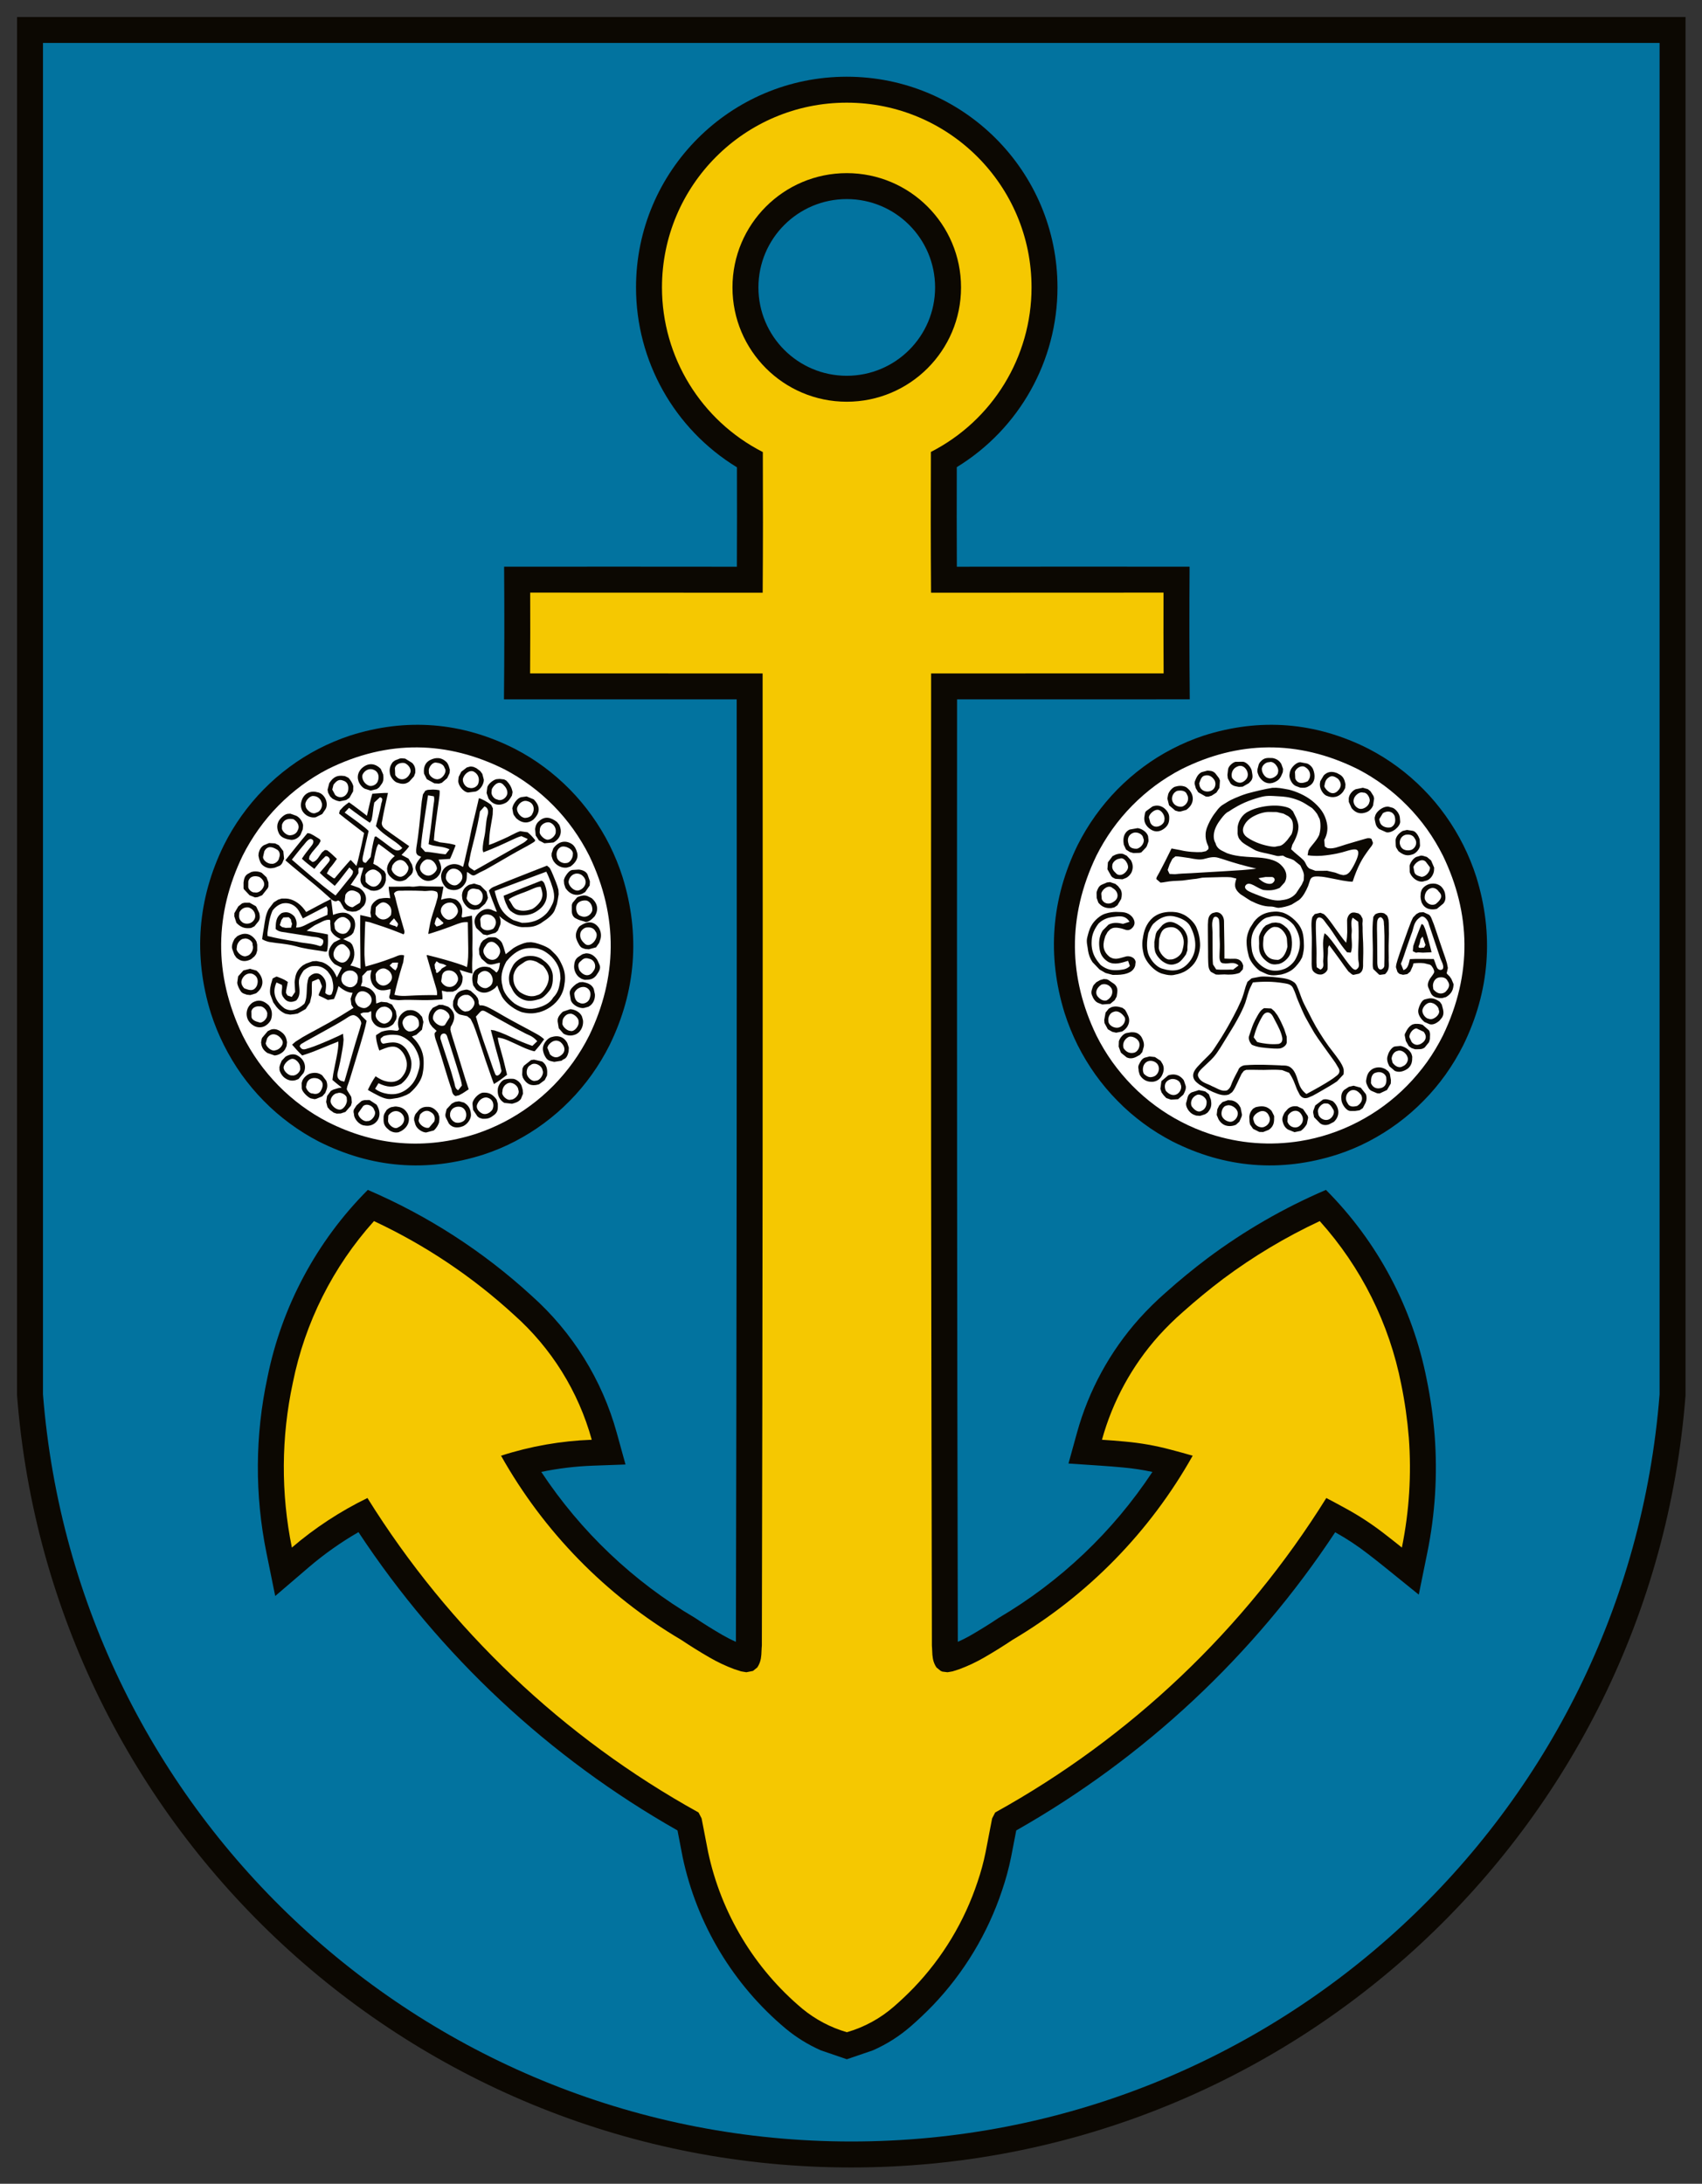 <svg width="500" height="641.532" xml:space="preserve" style="clip-rule:evenodd;fill-rule:evenodd;stroke-linejoin:round;stroke-miterlimit:2" xmlns="http://www.w3.org/2000/svg"><rect width="100%" height="100%" fill="#333333" stroke="none"/><path d="M586.981 480.842C575.379 630.746 450.353 746.468 300 746.468S24.621 630.746 13.019 480.842l.01-474.12h573.952z" style="fill:#0c0802;fill-rule:nonzero" transform="matrix(.854 0 0 .854 -6.115 -.739)"/><path d="M21.944 15.638h556.11v464.859c-11.415 145.106-132.5 257.034-278.055 257.034S33.359 625.603 21.944 480.497z" style="fill:#02739f;fill-rule:nonzero;fill-opacity:1" transform="matrix(.854 0 0 .854 -6.115 -.739)"/><path d="M223.91 325.58c0 40.171-32.571 72.741-72.741 72.741s-72.741-32.57-72.741-72.741c0-40.17 32.571-72.741 72.741-72.741s72.741 32.571 72.741 72.741" style="fill:#fff;fill-rule:nonzero" transform="matrix(.854 0 0 .854 -6.115 -.739)"/><path d="M298.44 130.132c16.788 0 30.387-13.609 30.387-30.386 0-16.787-13.599-30.397-30.387-30.397-16.787 0-30.386 13.61-30.386 30.397 0 16.777 13.599 30.386 30.386 30.386m-37.776 31.484c-21.564-13.171-34.714-36.606-34.714-61.87 0-40.034 32.456-72.49 72.49-72.49 40.035 0 72.491 32.456 72.491 72.49 0 25.233-13.119 48.647-34.641 61.818-.042 11.425-.031 22.839.021 34.253 26.686-.031 53.382-.031 80.068-.01-.104 15.209-.094 30.418.053 45.626-26.686 0-53.372 0-80.048.011-.073 108.071.011 216.132.261 324.204 1.589-.701 3.136-1.485 4.631-2.352 3.209-1.861 6.355-3.816 9.439-5.885 21.219-12.491 39.302-29.665 52.87-50.205-3.376-.732-6.784-1.244-10.223-1.547-2.571-.24-5.143-.449-7.724-.617l-10.924-.731 2.917-10.558c4.024-14.581 11.372-28.034 21.449-39.302 2.864-3.178 5.906-6.178 9.125-8.99 4.62-4.128 9.408-8.059 14.362-11.79 12.596-9.408 26.258-17.3 40.714-23.488 17.749 17.812 29.811 40.484 34.651 65.152 1.317 6.398 2.226 12.857 2.749 19.359 1.014 13.484.167 27.052-2.54 40.316l-2.927 14.404-11.425-9.24c-1.975-1.599-3.972-3.167-5.979-4.714-3.585-2.791-7.379-5.3-11.351-7.505-27.962 42.375-65.56 77.528-109.713 102.573l-1.777 9.178c-.784 3.867-1.819 7.682-3.094 11.414-4.923 14.812-13.076 28.348-23.864 39.627-2.383 2.456-4.86 4.818-7.442 7.066-3.93 3.439-8.362 6.261-13.139 8.362l-8.958 3.063-8.948-3.063c-4.338-1.923-8.404-4.422-12.062-7.453-18.084-15.136-30.564-35.905-35.467-58.975l-1.777-9.219c-44.184-25.055-81.793-60.218-109.743-102.615-6.063 3.491-11.791 7.547-17.112 12.094l-11.529 9.878-3.021-14.875c-4.045-19.902-3.93-40.42.335-60.26 4.912-24.449 16.923-46.912 34.536-64.567 20.665 8.864 39.689 21.157 56.277 36.355 14.133 12.585 24.324 28.975 29.362 47.215l3.011 10.892-11.289.408c-5.938.219-11.854.93-17.686 2.143 13.578 20.539 31.661 37.724 52.88 50.215 3.084 2.069 6.23 4.024 9.439 5.885 1.505.867 3.042 1.651 4.631 2.352.251-108.072.345-216.133.271-324.204-26.686-.011-53.372-.011-80.057-.011.146-15.208.167-30.417.052-45.626 26.686-.021 53.382-.021 80.068.01.052-11.404.063-22.808.021-34.201" style="fill:#0c0802;fill-rule:nonzero" transform="matrix(.854 0 0 .854 -6.115 -.739)"/><path d="M298.44 139.06c21.711 0 39.313-17.603 39.313-39.313 0-21.721-17.602-39.324-39.313-39.324-21.71 0-39.313 17.603-39.313 39.324 0 21.71 17.603 39.313 39.313 39.313m-28.87 17.31c-21.282-10.85-34.693-32.728-34.693-56.623 0-35.111 28.463-63.564 63.563-63.564 35.101 0 63.564 28.453 63.564 63.564 0 23.864-13.369 45.72-34.62 56.581-.073 16.149-.062 32.288.052 48.428 26.655-.032 53.32-.042 79.975-.032-.042 9.261-.032 18.523.031 27.784-26.665-.011-53.32 0-79.985.021-.031 55.734-.031 111.479 0 167.223.063 55.735.147 111.479.272 167.214l.052.784.115 2.331.178 1.359c.188 1.076.606 2.101 1.213 3.01l1.442 1.181.585.261 1.788.22 1.756-.303 2.362-.763c2.948-1.098 5.802-2.446 8.53-4.025 3.303-1.912 6.543-3.93 9.721-6.052 25.871-15.292 47.246-37.139 61.964-63.344-2.54-.742-5.101-1.442-7.672-2.111-5.112-1.369-10.328-2.279-15.596-2.749-2.644-.241-5.289-.46-7.934-.627 3.659-13.255 10.328-25.474 19.484-35.728 2.635-2.916 5.436-5.676 8.394-8.258 4.453-3.972 9.052-7.756 13.808-11.351 10.369-7.736 21.512-14.404 33.23-19.882 14.247 15.847 23.936 35.268 28.034 56.174 1.244 6.041 2.101 12.146 2.603 18.292.951 12.658.146 25.4-2.384 37.839-2.027-1.631-4.066-3.24-6.125-4.829-4.108-3.178-8.446-6.031-13.003-8.53-2.279-1.254-4.568-2.487-6.868-3.689-28.139 45.177-67.347 82.409-113.904 108.176l-1.055 2.038-2.237 11.582c-.701 3.491-1.641 6.93-2.791 10.296-4.505 13.567-11.969 25.964-21.847 36.292-2.195 2.278-4.484 4.453-6.867 6.522-4.693 4.108-10.223 7.129-16.202 8.854v.021l-.021-.011-.031.011v-.021c-5.592-1.621-10.787-4.37-15.282-8.07-16.515-13.85-27.93-32.822-32.425-53.894l-2.237-11.582-1.055-2.038c-46.557-25.767-85.765-62.999-113.894-108.176-9.355 4.557-18.094 10.285-25.996 17.048-3.805-18.71-3.69-37.996.324-56.664 4.16-20.707 13.798-39.93 27.919-55.641 17.603 8.237 33.847 19.108 48.167 32.247 12.878 11.446 22.16 26.362 26.749 42.972-10.6.386-21.105 2.226-31.202 5.487 14.718 26.205 36.094 48.062 61.964 63.344 3.178 2.122 6.418 4.14 9.732 6.052 2.717 1.579 5.571 2.927 8.519 4.025l2.362.763 1.808.303 2.279-.45 1.495-1.212c.617-.93 1.035-1.986 1.223-3.084l.157-1.285.115-2.331.062-.784c.262-111.479.345-222.958.262-334.437-26.655-.021-53.32-.032-79.985-.021.063-9.261.073-18.523.031-27.784 26.665-.01 53.32 0 79.975.032.115-16.129.125-32.258.052-48.386" style="fill:#f5c801;fill-rule:nonzero;fill-opacity:1" transform="matrix(.854 0 0 .854 -6.115 -.739)"/><path d="m169.346 313.672.878.177 1.694-.251 2.101-1.85c.637-1.097.7-1.16.982-2.038l-.46-2.111-2.111-2.122-2.174-.669-1.746.428-.47.282-.314.22c-1.223.899-1.61 2.07-1.651 3.198l.094.91c.083 1.254 1.651 3.554 3.177 3.826m-1.223-6.053c1.15-1.703 2.52-.909 3.69-.794 1.756 1.056 1.683 2.843.899 4.233-1.777 2.53-4.568.513-5.049-1.191l.46-2.248M207.35 350.515c-.711-1.621-2.697-2.467-4.035-2.488l-2.488.836v-.021c-.962.857-1.766 1.882-1.829 2.791l-.011.596.387 2.362 1.62 1.85c1.464.816 2.906.826 4.317.199 1.997-.993 2.603-3.272 2.394-4.829l-.355-1.296m-4.035 4.965c-1.045-.011-2.509-1.338-2.707-2.373l.073-.857c-.073-1.14 1.254-2.624 2.341-2.624 1.234-.366 3.261 1.348 3.167 2.655.314 1.432-1.536 3.721-2.874 3.199M168.186 273.483l2.666-.345c1.682-.648 2.811-2.708 2.738-4.077l-.512-1.975-.669-.92-1.369-1.046-1.004-.449-.805-.125-.376.02-1.118.304-1.903 1.473-.888 1.767-.136 1.338c-.094 1.547 1.714 3.867 3.376 4.035m-1.766-4.809c.522-1.693 2.299-3.073 3.731-2.362 1.558.857 1.976 2.404 1.62 3.732-.25 1.568-2.121 2.216-3.156 1.829-1.526-.157-2.467-2.091-2.195-3.199M191.235 286.041l.209 2.237 1.097 1.672 1.892 1.003 3.157-.282c2.822-1.641 2.874-4.129 1.934-6.094l-.763-.961c-2.018-1.516-4.004-2.133-6.021-.418-1.181.94-1.338 1.902-1.505 2.843m1.651-.032c.282-1.818 2.362-2.54 3.418-2.205 1.505.554 2.206 2.122 2.018 3.23.125 1.045-1.349 2.498-2.373 2.623-1.161.418-2.948-1.264-3.157-2.383l.094-1.265M202.305 359.635c-1.327-2.425-3.543-2.593-5.237-2.06-1.651.293-3.167 2.488-3.167 3.952l.021.554c.157 1.024.512 1.871 1.077 2.717.836 1.171 1.923 1.098 2.811 1.349l2.499-.387.627-.46c1.306-.387 1.609-1.881 1.829-2.739l.073-1.306-.533-1.62m-2.185 4.285c-1.296.993-2.466.836-3.742-.303l-.93-2.362.324-.774c1.223-1.651 2.801-2.111 4.181-1.16 1.589 1.328 1.976 3.324.167 4.599M183.692 280.655l.209.565.836 1.129.889.69c1.682 1.055 3.365 1.014 4.965-.199 2.581-2.435 2.372-4.756.167-6.993l-2.436-1.014-1.683.23c-1.39.157-2.655 2.018-3.041 3.094l-.209.742.303 1.756m1.515-2.31c.774-1.63 2.258-2.226 3.272-1.902 2.446.523 2.687 2.979 1.829 4.327-.355 1.087-1.766 1.453-2.581 1.464-1.861-.241-3.23-2.603-2.52-3.889M181.088 277.054c1.045-.522 1.714-1.745 2.185-2.54l.209-1.149c-.251-1.443-.837-2.666-2.174-3.993l-.753-.398-.491-.041-.481-.063-.565-.063-1.129.105c-1.16.303-2.77 1.63-3.083 2.707l-.261 2.028.648 1.902c1.714 2.488 4.003 2.519 5.895 1.505m-4.735-4.735c.773-1.589 2.655-3.282 4.244-1.191.815.805 1.233 1.944 1.055 2.906-.376 1.515-2.226 2.529-3.376 1.871-1.087-.126-2.028-1.38-2.049-2.352l.126-1.234M206.248 299.997l-2.237.136c-1.16.167-2.091 1.735-2.571 2.561l-.241.648-.073.387.094 1.181.042.178.418 1.244c1.641 2.435 3.836 2.759 5.665 2.038l1.108-.638 1.558-2.257.073-1.433-.753-2.184c-.418-1.265-1.996-1.788-3.083-1.861m.345 7.035c-1.746.899-4.066-1.578-3.836-3.021l.188-.669c.836-2.049 2.916-2.435 4.296-1.484 2.31 1.766 1.453 4.285-.648 5.174M206.664 319.401l-.397.397c-1.025 1.495-1.296 3-.69 4.442l.209.502c.376.68.867 2.07 1.975 2.331l.701.241h-.011l1.265.104 2.488-.669 1.077-1.547.47-1.411c.313-1.265.115-2.519-.585-3.753-1.945-2.707-4.401-2.09-6.502-.637m1.86 6.261c-1.62-1.348-1.975-2.477-1.714-3.836.23-1.025 1.495-1.976 2.31-1.924.983-.083 2.248.063 2.896 1.391 1.494 1.787-1.443 5.801-3.492 4.369M186.95 361.077c1.254.596 3.345 1.328 4.077 1.443l.167-.147.491-.564 1.066-1.265 1.589-2.174c-1.463-1.38-3.104-2.08-4.756-3.021-3.303-1.787-5.895-3.125-8.843-4.808-2.091-1.192-3.387-2.007-5.289-2.969-1.087-.575-2.268-1.003-3.303-.836l-.335-.774-.031-.805-.261-.898-.722-.993-1.777-1.589-1.149-.387-.586.031c-1.359.262-2.508.492-3.428 2.018l-.805 1.881-.073 1.37c-.021 1.275 1.348 3.041 2.498 3.313l2.383.523 1.171.92.972 1.965.784 2.08c1.338 3.763 2.279 6.857 3.376 10.129.481 1.411 1.119 3.25 1.903 5.487l.804 2.248.209.501c1.506-.867 3.095-2.069 4.495-3.156l-.063-.314-.324-1.369c-.564-2.425-1.149-4.704-1.85-7.077-.397-1.432-.752-2.352-.961-4.056 1.254.136 2.132.408 3.439.941 1.63.69 3.554 1.652 5.132 2.352m-19.285-12.324c-1.192.46-2.854-1.338-3.189-2.393l.157-1.14c.084-1.327 1.986-2.341 2.969-2.101.972-.251 2.279 1.087 2.582 1.934.857 1.442-1.15 3.867-2.519 3.7m9.553 6.565-1.223-.178.094.355.419 1.589c.46 1.777.919 3.47 1.338 5.049.522 1.975 1.296 4.317 1.682 6.616.649.878-1.494 3.251-2.069 1.453-.69-1.568-1.192-3.324-1.965-5.477-.732-2.07-1.547-4.39-2.216-6.355-.868-2.572-1.673-5.122-2.415-7.788l1.432-1.567c.868-1.014 1.725-.241 2.927.397.658.376.941.533 1.955 1.118.637.356 1.651.92 2.665 1.485 1.829 1.024 3.502 1.954 4.767 2.634 1.013.533 1.944 1.024 2.508 1.306 1.735 1.035 3.105 1.077 4.85 3.084l-1.683 1.61c-1.212-.419-2.414-.868-3.658-1.391-1.84-.742-3.92-1.777-5.571-2.508-1.37-.596-2.718-1.098-3.837-1.432" style="fill:#0c0802;fill-rule:nonzero" transform="matrix(.854 0 0 .854 -6.115 -.739)"/><path d="M221.322 302.573c-1.202-3.784-2.697-7.453-4.464-10.986-1.766-3.533-3.825-6.93-6.114-10.129-2.29-3.219-4.819-6.24-7.579-9.041-2.759-2.802-5.738-5.394-8.885-7.725-3.146-2.342-6.491-4.411-9.961-6.209-18.23-9.24-37.39-10.766-56.811-4.557-3.711 1.222-7.317 2.759-10.808 4.557-3.46 1.798-6.794 3.867-9.951 6.209-3.157 2.331-6.126 4.923-8.885 7.725-2.76 2.801-5.289 5.822-7.589 9.041-2.289 3.199-4.327 6.596-6.094 10.129-9.083 18.543-10.599 38.038-4.484 57.793 1.212 3.784 2.707 7.453 4.484 10.986 1.767 3.533 3.805 6.93 6.094 10.15 2.3 3.199 4.829 6.23 7.589 9.021 2.759 2.822 5.728 5.393 8.885 7.724 3.157 2.342 6.491 4.411 9.951 6.22 18.25 9.23 37.4 10.766 56.832 4.536 3.7-1.212 7.317-2.728 10.787-4.536 3.47-1.809 6.815-3.878 9.961-6.22 3.147-2.331 6.126-4.902 8.885-7.724 2.76-2.791 5.289-5.822 7.579-9.021 2.289-3.22 4.348-6.617 6.114-10.15 9.074-18.543 10.579-38.037 4.464-57.793m-11.456 54.469c-1.589 3.188-3.439 6.241-5.488 9.126-2.059 2.874-4.348 5.592-6.815 8.121-2.488 2.52-5.154 4.84-7.997 6.931-2.822 2.101-5.832 3.961-8.937 5.581-3.125 1.621-6.387 2.99-9.7 4.098-17.477 5.592-34.693 4.202-51.072-4.098-3.126-1.62-6.115-3.48-8.958-5.581-2.823-2.091-5.499-4.411-7.976-6.931-2.477-2.529-4.756-5.247-6.815-8.121-2.059-2.885-3.899-5.938-5.488-9.126-10.191-21.219-9.491-42.104 0-61.807 1.589-3.167 3.429-6.219 5.488-9.104 2.059-2.885 4.338-5.614 6.815-8.122 2.477-2.519 5.153-4.84 7.976-6.941 2.843-2.09 5.832-3.972 8.958-5.592 20.863-10.369 41.393-9.659 60.772 0 3.105 1.62 6.115 3.502 8.937 5.592 2.843 2.091 5.509 4.422 7.997 6.941 2.467 2.508 4.756 5.237 6.815 8.122 2.049 2.885 3.899 5.937 5.488 9.104 10.181 21.23 9.48 42.114 0 61.807" style="fill:#0c0802;fill-rule:nonzero" transform="matrix(.854 0 0 .854 -6.115 -.739)"/><path d="M193.437 330.723c-1.328-.784-2.645-1.045-3.962-1.024l-.857.052c-1.819.136-4.202 1.777-4.996 3.261-1.37 2.53-1.683 3.993-1.15 6.377l.115.261 1.003 1.955c1.485 2.581 4.004 3.669 6.147 3.564 1.097-.105 2.007-.324 2.937-.606h-.011c1.192-.272 2.415-1.547 3.345-2.728.972-1.182 1.181-2.373 1.296-3.554l.042-1.349c0-1.641-.648-3.428-2.373-5.017l-1.536-1.192m1.965 8.854c-.554 1.233-1.871 3.334-3.334 3.585-2.039.889-4.119.24-6.073-1.014-2.185-1.86-2.394-4.056-2.175-5.906.262-1.066.805-2.383 2.133-3.366l1.787-1.202c1.265-.731 2.362-.606 4.045.063l2.216 1.349c1.976 2.268 2.415 4.066 1.401 6.491M171.521 277.099c-.356 1.537-.669 2.896-1.056 4.443l-.69 2.822c-.47 1.871-.857 4.024-1.265 5.958l-.575 2.477c-.376 1.485-.669 3.032-1.014 4.506l-.345 1.306-.156.481c-1.809-1.202-3.533-1.265-5.237-.418-1.746.878-2.53 2.822-2.248 4.171.053 1.39 1.317 3.585 2.791 3.951 1.83.596 3.962.24 5.363-1.965.846-1.202.606-2.885.71-4.004 1.077.491 1.547 1.338 2.457 1.16l.136-.041.355-.157 1.369-.763 1.997-.972c4.15-2.3 7.839-4.579 11.174-6.408 1.275-.7 1.693-.92 3.073-1.672 1.118-.617 1.39-.774 2.289-1.338l.523-.387.073-.418c-1.056-1.265-1.662-1.903-2.582-2.655l-2.55-.387c-1.579.46-3.826 1.882-5.728 2.655-1.903.826-3.356 1.537-5.007 2.07.021-1.547.125-3.136.324-4.683l.167-1.119c.261-1.693.575-3.125.773-4.672l.074-2.101-.596-1.192c-1.359-1.108-3.565-2.226-4.223-2.289l-.011.011-.073.292-.292 1.338m-6.68 27.836c-1.714 1.537-4.515-.805-4.306-2.299l.167-1.077c1.024-2.132 2.571-2.132 3.805-1.578 2.247 1.233 2.205 3.553.334 4.954m7.422-24.951 1.536-1.714c1.558.512 1.37 2.268.993 3.355-.554 2.321-.522 4.746-.951 6.795-.303 1.369-.658 3.324-.658 4.745l.23.899c3.773-1.432 6.543-2.728 9.815-4.254 1.108-.491 2.111-1.035 3.292-1.317l2.174.972c-.825 1.171-2.027 1.578-3.564 2.509-4.934 2.801-9.857 5.602-14.801 8.393l-1.202-.784c-1.537-.972-.439-2.163-.408-3.407.46-2.561 1.108-4.767 1.673-7.129.784-3.188 1.515-6.533 1.871-9.063" style="fill:#0c0802;fill-rule:nonzero" transform="matrix(.854 0 0 .854 -6.115 -.739)"/><path d="m201.218 340.186.24-1.62c.178-2.153 0-3.815-1.191-6.23-.481-.962-.951-1.986-1.976-3.083l-1.745-1.725c-.91-.742-2.039-1.223-3.021-1.599l-1.129-.398-1.255-.355-1.337-.199-1.422.094-1.035.262c-1.442.522-2.247.867-3.564 1.672l-2.655 2.112c-.46-1.359-.638-2.384-1.087-3.408-.262-.993-1.38-1.829-2.143-2.258l-.648-.167c-.941.031-1.746-.188-2.624.324l-1.275.742-.742.93-.377.993-.083.22-.23.753.125 1.912.711 1.464 1.965 1.725c1.171.606 2.216.209 3.481-.126l.679-.146h.272c-.219 1.254-.188 2.373-1.16 3.324l-.324-.178-.387-.418-1.578-1.108c-1.704-.491-3.397-.439-5.049.909-1.505 1.715-1.014 3.795-.721 5.185l1.035 1.495c2.216 1.777 4.348 1.118 6.47-.513l.773-.898c.439 1.285.763 2.101 1.391 3.344.501 1.286 2.32 3.157 3.689 4.056.993.753 2.75 1.673 3.753 1.861 2.331.512 3.763.386 5.624-.063 1.296-.355 2.571-.941 3.878-1.829 2.853-1.965 4.285-4.767 4.672-7.056m-26.069.272c-1.244.899-3.272-.136-3.826-1.62l.282-2.53c1.244-1.808 3.22-1.892 4.432-.23 1.066 1.599.784 3.575-.888 4.38m3.763-11.174c-.92 2.08-2.927 2.195-4.338.993-1.401-1.453-1.495-2.718-.335-4.087.669-1.359 2.039-1.662 3.053-1.035 1.818 1.223 2.32 2.801 1.62 4.129m13.39 18.209c-2.99.878-5.342.376-8.122-1.401-2.258-1.735-3.941-4.045-4.16-6.021-.826-3.042-.199-5.644 1.306-8.435l1.129-1.296c2.279-2.269 4.244-3.147 6.418-3.324 2.08-.105 3.105-.011 4.819.7.93.397 2.289 1.359 3.261 2.32 2.478 2.666 2.969 4.84 3 7.568-.418 2.342-.387 4.296-2.54 6.471-1.16 2.08-3.616 2.968-5.111 3.418M213.064 332.034l-.24-.554-.293-.564c-1.223-1.694-2.519-2.112-3.794-2.112l-1.087.272-.241.115-1.369.888c-1.171.868-1.296 2.028-1.38 3-.104 1.234.397 2.749 1.516 3.795l.596.428.564.335v-.011l.951.303c1.61-.052 2.718-.052 3.899-1.4.93-1.359 1.683-2.342 1.275-3.586l-.397-.909m-1.672 2.718c-1.443 2.477-3.68 1.756-4.955-.188-.314-1.056-.773-2.216.617-3.157.878-.993 1.735-1.066 2.686-.753 2.091.335 2.687 2.781 1.652 4.098M211.411 341.08c-.711-1.798-2.593-2.174-3.764-2.394l-1.149.073-1.14.607c-1.149.899-2.101 1.818-2.205 2.811v.481l.397 2.383c.784 1.861 3.219 2.781 4.484 2.572l1.547-.429c1.861-1.003 2.31-2.895 2.227-4.275l-.397-1.829m-1.307 2.874c-.355 1.871-2.457 2.572-3.585 1.861-1.537-.408-1.809-2.268-1.809-3.251l.105-.313c.773-1.6 2.623-2.143 3.752-1.767 1.725.606 1.965 2.31 1.537 3.47M191.948 314.237c2.948-1.902 3.617-4.536 3.241-6.742l-.209-1.014c-.293-.899-.565-2.509-1.631-2.665-4.327 1.672-8.665 3.428-12.961 5.195.345 1.547.397 1.494.742 2.477l.826 1.725.71.92c1.202.951 2.3 1.515 3.418 1.578 2.06.073 3.941-.136 5.864-1.474m-9.773-3.888.272-.324c2.31-1.432 5.08-2.112 7.191-3.094.91-.366 2.279-1.088 3.513-1.014.564 1.651.909 2.843.229 4.39-.48 1.233-2.205 2.843-3.261 3.303-1.714.564-3.272.763-4.85.24-1.693-.345-2.07-2.456-3.094-3.501" style="fill:#0c0802;fill-rule:nonzero" transform="matrix(.854 0 0 .854 -6.115 -.739)"/><path d="M186.653 319.802c2.613-.01 4.118.094 6.502-1.306l.836-.586c1.495-.909 3.408-2.488 3.972-3.909l.773-2.112.293-1.505.314-1.892-.084-1.526c-.387-1.683-1.244-3.575-1.829-5.038-.439-.993-.659-1.641-1.213-2.54l-.888-.742-.92.355c-.93.355-2.739 1.066-4.568 1.788-1.819.71-3.648 1.421-5.467 2.153-1.829.711-4.63 1.85-5.759 2.32-1.192.596-2.373.701-3.272 1.965.774 2.425 1.829 4.851 2.739 7.276l-.282-.032-.92-.355-.168-.073c-2.048-1.15-4.641-.094-5.999 2.383-.534 1.233-.314 2.467.303 3.669l2.362 2.205 1.369.272 2.875-.836.805-.742.773-1.892c.324-.941.188-2.153-.355-3.157 1.515 1.359 3.23 2.373 4.474 2.916.836.377 2.383.899 3.334.941m-9.794.533c-1.38.774-3.429.899-4.296-.773l-.209-2.467c.554-1.871 2.383-1.871 3.679-1.411 2.122 1.108 2.122 3.136.826 4.651m1.892-8.425c-.533-1.244-1.161-3.355-1.432-4.547l17.759-6.637.512 1.045.418 1.004.659 1.662c.92 2.675 1.766 5.08.376 7.703-.481 1.014-1.139 2.07-1.745 2.781-2.718 2.853-5.77 3.47-8.634 3.397l-2.917-.92c-2.404-1.286-4.129-3.146-4.996-5.488M197.485 292.723l-.564 1.694-.021.93.272.899.136.345c.993 2.069 3.177 2.958 4.85 2.728l1.223-.366c1.975-1.411 2.738-3.073 2.352-4.641-.304-1.139-.868-2.561-2.06-3.23-2.111-1.265-4.473-.753-6.188 1.641m2.613-.502c1.527-.669 4.527.878 4.108 2.603.095 1.035-1.003 2.958-2.226 2.916-1.118.283-2.885-.512-3.219-1.912l-.115-.617c-.168-.983.209-2.373 1.452-2.99M193.631 366.018l-2.77-.638-1.014.147-2.477 1.965-.481.92-.115 2.184.241.941.366.627c1.547 2.352 3.533 2.206 5.236 1.683l1.924-1.432.773-1.515.063-.356h-.021c.146-1.495.031-3.366-1.725-4.526m-2.174 6.606c-1.265.45-2.812-1.097-3.052-2.247-.209-1.066.094-2.645 1.265-3.125 1.4-1.223 3.92.177 4.129 1.797.637 1.328-.962 3.638-2.342 3.575M206.248 309.297l-.554.251-1.599 1.923-.241.711v2.31c.042.638.282 1.683 1.255 2.247l1.024.492.742.261 1.223.335c1.108.7 2.582-.649 3.585-1.704 1.422-2.112 1.171-4.474-1.014-6.303l-1.484-.732c-.982-.355-1.965-.167-2.937.209m4.61 4.986c-.743 1.819-2.54 2.31-3.816 1.725-1.557-.387-1.819-2.258-1.651-3.366.366-1.808 2.393-2.185 3.606-1.976 1.61.554 2.122 2.415 1.861 3.617M100.501 351.197c.397-1.536.251-3.052-.909-4.526-1.965-1.861-3.721-1.986-5.582-.909-1.547 1.149-1.986 2.592-2.017 3.825.01 1.255.418 2.561 1.808 3.68l.7.47c1.014.554 2.112.648 3.094.366 1.286-.345 2.687-1.777 2.906-2.906m-4.317 1.307c-.982-.22-2.331-.753-2.498-1.735l-.042-2.07c.324-1.307 1.767-1.798 2.781-1.641 1.296-.251 3 1.672 2.634 2.885.177 1.212-1.673 3.177-2.875 2.561M143.516 381.507l-.459-.01-1.401.25-.742.366-.742.565-.763 1.254-.251.742-.042.408c-.021 1.453-.136 2.529 1.066 3.805l.941.815h-.021c1.118.7 2.09.868 3.188.648l.909-.418c2.697-1.568 3.157-4.15 2.112-6.115-1.129-1.881-2.572-2.164-3.795-2.31m.669 7.129c-1.306.993-3.512-.836-3.543-2.206l.105-1.808c1.076-1.599 2.801-1.976 4.149-1.056 2.122 1.495 1.474 4.119-.711 5.07M93.27 343.163l1.976-.596c2.707-2.08 2.759-4.756.93-7.034l-.774-.774-2.278-.638-2.248.586-1.798 2.017-.313 2.185c.073 1.024.721 2.237 1.369 3.167l.575.46.199.084 1.097.407 1.265.136m-2.875-5.404c.805-1.84 2.457-2.321 3.648-1.871 2.039.878 1.997 2.78 1.453 4.108-1.16 2.289-3.02 1.296-4.306.847-1.045-1.098-1.181-2.081-.795-3.084M93.538 330.828l1.202-1.014.543-.774.356-1.191v-2.007l-.251-1.087-.418-.68c-1.924-2.498-4.182-2.352-6.22-1.15l-.899.899c-.575 1.067-.909 1.861-.92 2.864l.105.596.732 1.986.71 1.035c1.746 1.547 3.408 1.359 5.06.523m-4.997-3.366.146-1.233c.178-1.088 1.328-2.499 2.467-2.467 1.077-.356 3.157.878 2.885 2.174.544 1.233-.366 3.418-1.986 3.773-1.327.596-3.188-.951-3.512-2.247M152.891 365.764l-.084-1.066c-.24-1.997-1.056-3.993-2.686-5.937l-1.265-1.349 1.526-.585 1.944-1.767.481-2.644-.45-1.756-.993-1.098c-1.191-1.045-2.383-1.338-3.543-1.191-1.537-.032-3.512 1.871-3.617 3.365-.251 1.088-.167 1.945.188 3.094l.021.147-.491.46-.794-.032-.774-.104c-1.056-.146-2.09-.011-3.136.24l-.909.272-1.756 1.129-.042.146c-.063 1.62.784 4.275 1.129 5.154l.219-.084.69-.282c1.38-.544 2.781-1.14 4.401-.931l.638.189c2.236 1.024 3.177 3.449 3.459 4.944.283 1.944-.23 3.857-2.027 5.77-1.892 1.578-3.889 1.348-5.718.794-.983-.282-2.446-1.192-2.927-1.547-1.014 1.411-1.934 3.136-2.665 4.704l1.045.606.909.502c1.767.878 4.108 2.425 6.45 1.934l1.881-.293c1.035-.241 2.018-.596 3.063-1.056l1.045-.596c2.53-2.174 4.192-4.724 4.505-7.055.272-1.359.324-2.718.283-4.077m-7.171-13.703c.784-1.966 2.77-2.321 4.118-1.579 1.537.711 1.495 2.185 1.443 3.199-.638 1.536-2.436 2.101-3.481 2.007-1.557-.471-2.07-2.039-2.185-2.969l.105-.658m5.592 16.515c-.533 1.892-.993 3.345-2.174 4.955-2.676 3.376-5.885 4.045-8.54 3.637-1.348-.209-3.052-.679-4.401-1.777l1.161-1.902c3.021 1.453 5.205 1.589 7.839.209 2.352-1.924 3.366-4.077 3.481-6.376.167-1.662-.543-3.638-1.693-5.457-2.436-3.136-5.268-2.456-7.589-2.038-1.014.376-1.516-1.119-1.223-1.798l.941-.763c1.693-.491 2.979-.554 4.4-.387 2.425.178 5.373 2.498 6.533 4.746 1.338 2.341 1.861 4.62 1.265 6.951M91.008 306.692l1.996 2.133 1.892.752.889-.104.993-.418.554-.22 1.934-2.435.24-.596v-1.349h.011l-.669-1.798-1.621-1.526c-1.014-.522-1.839-.522-2.749-.48l-.867.177-1.265.69c-1.192.753-1.275 2.112-1.411 2.937l.01 1.986.063.251m1.568-2.602c.543-2.07 2.55-1.997 3.773-1.568 1.255.731 1.84 1.912 1.662 2.864-.366 1.505-1.871 2.822-3.219 2.456-.836.188-2.237-.941-2.237-1.913l.021-1.839M96.348 296.488l.251.627c.554 1.777 2.781 2.666 4.15 2.394l.93-.157 1.704-.679c1.056-.68 1.077-1.61 1.495-2.425l-.262-2.603v.011l-1.557-2.039-1.265-.627-2.069-.115-1.84.763c-1.108.7-1.505 1.735-1.746 2.687l-.073.898.282 1.265m1.328-.951.418-1.85c1.066-1.965 2.676-1.547 4.087-.721 1.275.585 1.463 1.944.972 3.062-.125 1.161-1.641 2.164-2.55 1.976-1.328.115-3.178-1.328-2.927-2.467M88.493 318.328c1.871 1.955 3.418 1.934 5.059 1.756l1.129-.564 1.432-1.767c.575-.94.46-1.85.22-2.843l-.962-2.038-.209-.282-2.112-1.181-1.735-.011-.857.209-1.327 1.066-1.349 2.31-.021 1.098.732 2.247m1.024-3.627c.837-1.589 2.269-1.85 3.293-1.651 1.861.7 2.404 2.456 2.049 3.627-.711 1.996-2.99 2.393-4.328 1.463-1.484-1.15-1.097-2.331-1.014-3.439M106.965 349.887h-.01.021zM119.398 372.64l-1.411-1.871c-1.255-.93-2.488-.962-3.69-.721-1.255.156-2.906 1.599-3.23 2.874l-.136.523.042 1.881c.177 1.213 2.09 2.979 3.052 3.366l1.338.282.585-.115 2.091-.867 1.014-1.16.376-.993c.45-1.077.387-2.175-.031-3.199m-1.756 3.219c-.607 1.317-1.861 1.495-2.885 1.171-1.129.105-2.174-1.369-2.352-2.237l.282-1.296c.669-1.902 2.571-2.017 3.826-1.589 2.143.92 1.819 2.666 1.129 3.951" style="fill:#0c0802;fill-rule:nonzero" transform="matrix(.854 0 0 .854 -6.115 -.739)"/><path d="M125.153 356.471h-.01l.01.01z" style="fill:#0c0802" transform="matrix(.854 0 0 .854 -6.115 -.739)"/><path d="M109.756 364.113c-1.401-.983-3.063-.534-4.38.24l-1.317 1.411-.512 1.234-.261.93.031 1.024c.251 1.014 1.035 2.289 2.059 2.896 1.192.805 2.509.909 3.607.543l.857-.345 1.745-2.08c1.046-1.996.429-4.484-1.829-5.853m-2.028 6.7c-.993.209-2.634-1.119-2.916-2.216-.491-1.15 1.129-2.937 2.31-3.356 1.463-.742 3.439 1.495 3.261 2.812.429 1.37-1.4 3.011-2.655 2.76M105.439 361.39l.303-.669.157-1.328c-.188-1.129-.397-2.143-1.495-3.157l-.752-.575c-1.067-.742-2.227-.982-3.314-.606l-1.077.523-1.933 2.299-.147.377-.209 1.181c.094 1.181.429 2.341 1.746 3.345l.408.303 2.487.857c1.37-.052 3.262-1.077 3.826-2.55m-3.47.742c-1.234.616-3.209-1.087-3.418-2.352l.491-1.704c1.327-2.32 3.899-1.536 5.101.502.982 1.411-.774 3.366-2.174 3.554M134.337 379.304l-.241-.032-1.515.021-.816.209-.334.178-1.62 1.442-.92 1.422-.115.544.021.459.125.565c0 1.787 2.039 3.847 3.575 3.909 1.568.345 3.46-.104 4.61-1.871 1.066-1.777.564-3.784-.408-5.278l-2.362-1.568m-.774 7.202c-1.379.324-3.031-1.307-3.198-2.425l.063-.398 1.661-2.341c1.297-1.098 3.523 0 3.784 1.369 1.129 1.485-.972 3.972-2.31 3.795" style="fill:#0c0802;fill-rule:nonzero" transform="matrix(.854 0 0 .854 -6.115 -.739)"/><path d="m127.938 378.085-1.234-1.965-.272-.565.168-.888.219-.596c.554-1.526.659-1.934 1.192-3.679 1.056-3.492 2.08-6.784 3.021-9.951.867-2.885 1.693-5.729 2.247-8.394l-1.798-1.788-.303-.554-.031-.125.94-.387 1.704-.052.606-.251.419-.219c.177 1.233-.157 2.069.324 3.209 1.275 2.707 3.961 2.979 5.853 2.237l1.045-.628.45-.397.941-1.568.177-.878-.01-.324-.282-1.704-1.296-2.184-1.704-.753-2.049-.198-1.683.585-.146-2.415c-.272-1.327-1.61-2.54-2.415-2.874l-1.411-.512-1.327-.199.48-1.432.032-1.808-.032-.199 1.694-1.787 1.15-.22h.355c-.533 1.641-.523 3.314.387 4.882 1.902 2.801 4.181 2.038 6.188 1.609l-.105.952c.052.909-1.097 2.195.377 2.613l2.425.24 2.006-.094c1.129-.021 2.593-.01 3.607.021 1.672.031 3.763.104 5.853.01 1.265-.031 3.356-.188 3.648-.23.094-.982-.115-1.986-.198-2.968l1.735.376 2.049-.031 1.191-.523 1.15-1.118c1.003-1.181 1.035-2.446 1.024-3.533l-1.045-2.321c1.464.408 2.916.983 4.359 1.244l.031-.219c-.073-1.61-.073-2.164-.062-3.262l.02-.784c.032-.805.042-1.035.074-2.059l-.032-2.3c0-1.087.032-2.404.042-3.512 0-2.017-.021-4.034-.084-5.926l-.104-1.83c-1.181.168-1.474.283-2.112.398-.355.02-1.599.616-1.39-.324.168-1.014.314-2.018.021-2.948-.23-1.004-1.265-2.404-2.289-2.781l-1.631-.386c-1.244 0-2.122.198-3.209.564l.816-4.369-.073-.157H158.251c-1.443-.01-3.199-.042-4.14-.073l-1.86-.084c-1.38-.125-2.237.282-3.45.178-.982-.146-1.86 0-2.801-.021l-1.139.021c-1.401.031-3.742 0-3.993.01.01 1.317.355 2.655.533 3.972l-.753-.083c-.867-.032-1.599 0-2.55.188-1.265.031-3.272 1.819-3.314 3.094l-.209 1.756.251 1.673c-1.244-.283-2.477-.617-3.732-.847-.104 6.125.053 12.282.084 18.449-1.307-.46-2.268-.868-3.512-1.108 1.787-2.498 1.704-4.996.596-7.244l-.648-.7-2.394-1.129.899-.397 1.056-.523.899-.554.658-.773.47-1.526c.199-.941.209-1.997-.25-3.021l-.126-.241c-1.777-2.519-4.056-2.247-6.052-1.651l-1.045.366c-.23-1.809-.408-3.628-.711-5.446-2.854 1.338-5.697 2.979-8.54 4.453l-.627-.868c-1.767-2.362-4.254-3.711-6.324-3.763h-1.474l-1.244.387-.941.585-.554.366-1.703 2.237c-1.129 1.996-1.286 4.118-1.652 6.355-.178 1.035-.564 3.199-.617 4.056 1.181.658 1.213.554 1.84.794l.564.147 2.436.355c2.279.24 4.861.585 6.752 1.108 2.676.815 5.75 1.202 8.206 1.557l1.871.324.638-.073c.303-1.683.324-2.289.345-3.585l-.042-2.258c-2.425-.564-4.882-.846-7.328-1.265l2.739-1.86.387-.199c1.954-.857 3.125-1.871 4.85-1.725l.125.168.073.564-.041.45.188 2.467c.773 1.662 2.226 2.414 3.397 2.958l-2.3 1.16c-2.55 2.624-2.331 5.195.262 7.515l2.435 1.192-1.714 3.366c-.502-1.286-1.265-2.634-2.54-3.763-1.014-.836-1.547-1.108-2.446-1.474l-2.018-.418-1.327.084-2.247.794-1.129.638c-1.715 1.369-2.258 2.592-2.561 3.982l-.188 1.171-.063.606.167 3.136.011.23-1.161 1.704-1.484-.502-.491-.868.052-.857.575-2.916c-1.119-.795-1.463-.868-2.195-1.223l-1.443-.565-.292-.062-1.265.627-.105.282-.177.617c-.46 1.442-.857 3.167-.565 4.61l1.025 2.738 1.087 1.526c.773.941 1.724 1.704 2.54 2.112l.585.292 1.589.283c.951-.063 1.787-.199 2.592-.366l2.76-1.558 1.474-2.237.564-2.446c.23-1.871-.084-3.146.188-4.766l2.112-.909.428.345.816 2.101-.032.365-1.024 2.446v-.021l-.032.481c1.464.638 2.06.983 3.115 1.516l2.112-.314.083-.167c.722-1.526 1.119-3 1.495-4.275 1.547 1.327 3.261 2.289 4.819 2.289l-.659 2.07.262 2.048.721 1.088c-2.822 1.797-5.697 3.543-8.31 5.027-2.415 1.37-5.467 2.959-7.275 3.962-1.254.669-2.655 1.495-3.742 2.237l-.638.408-1.15 1.013c1.046 1.234 2.31 2.603 3.471 3.722l.386-.136 1.851-.607 2.017-.752c.941-.366 1.505-.596 2.561-1.035 1.589-.658 3.961-1.641 5.613-2.268.052.899.01 1.578-.125 2.582-.251 1.944-.847 4.609-1.077 5.801-.199.951-.376 1.84-.544 2.77l-.282 2.049c1.014.92 2.133 1.766 3.199 2.644l-1.15.167-1.693.502-.889.46-1.327 1.788h.02l-.313 1.996.47 1.819.837.962.731.512.544.407 1.035.335 1.379-.042 1.641-.544 1.882-2.153.303-1.056-.125-1.609-.115-.46m10.986-30.878c1.108-.366 2.78.732 3.062 1.85.471 1.223-.481 3.304-1.881 3.753-1.464.868-3.983-1.328-3.69-2.906-.011-1.265 1.463-2.697 2.509-2.697m2.56-8.707c-1.526 2.028-3.919 1.808-4.975-.428l-.136-2.049c.533-1.683 2.488-2.446 3.606-1.798 1.903.815 2.572 2.916 1.505 4.275m.858-4.411c-1.192-1.192-.962-.878-1.161-1.108l.983-.93.638-.042h1.306l-.282 1.599-.606 1.087-.878-.606m15.491 1.296c-1.119.669-.345-.961-1.004-1.181l-.178-1.547.649-1.118 1.024.658 1.327.324 1.129.523-.825.512c-1.14.575-1.025.742-1.14.951l-.982.878m6.616 3.241c-.564 1.306-1.944 1.902-2.895 1.724-.92.063-2.321-.941-2.624-1.923l.303-2.08c.565-1.84 2.436-1.871 3.596-1.411 1.505.596 2.383 2.487 1.62 3.69m-5.623-24.711.073-.47c.617-1.829 2.55-2.331 3.784-2.007 1.369.585 2.216 2.205 1.965 3.251-.45 1.599-2.185 2.759-3.439 2.54-1.328-.283-2.645-2.175-2.383-3.314m-.283 3.303c1.182 1.181.993.816 1.15 1.129l-.125.282-1.129.628-1.139.334-.649-.92.314-1.223.355-.846.262-.241.961.857m-22.107-4.285c1.515-1.631 2.383-2.028 3.721-1.338 1.861 1.17 1.735 2.644 1.495 4.045-1.6 2.122-4.056 2.038-5.352-.314l.136-2.393m7.62 6.052c-.565 1.683-.826.073-1.181.397l-.931-.293-.888-.376.543-.774c1.129-1.16.878-.888 1.098-1.17l.721.961c.826.983.606.826.638 1.255m-11.477 5.822c.031-1.495.073-2.906.125-4.369l.115-2.614 1.547.293c1.641.565 3.261 1.077 4.777 1.579 1.411.48 2.875 1.003 4.819 1.777 1.003.386 2.111.857 2.038.825.659-.784.021-1.808-.314-3.198-.229-.784-.292-.983-.648-2.248l-.564-2.007c-.345-1.243-.659-2.456-.774-2.916l-.574-2.32-.439-1.401c.878-1.317 2.247-.826 3.48-.962 1.422-.021 2.854 0 4.004.011l2.289.073c1.683.261 3.261-.533 5.017.366.721 1.317-.052 2.602-.355 4.024-.575 1.756-1.735 5.31-1.986 6.732-.293 1.369-.638 3.48-.648 3.554l.125.135.282-.073 1.286-.407c1.474-.46 3.094-1.014 4.359-1.474.867-.293 2.007-.742 3.021-1.129 1.484-.565 2.812-1.129 4.536-.951l.011 1.338c.031 2.707.083 5.017.125 7.651 0 2.017.042 3.951-.449 6.46-1.087-.554-1.976-.826-3.377-1.296-1.369-.439-2.456-.763-4.275-1.286-.752-.209-1.808-.502-2.864-.784-1.076-.272-2.132-.533-2.665-.669l-.533-.136-.157.136.125.429.596 2.069c.46 1.61.909 3.157 1.338 4.631.345 1.139.669 2.258.774 2.613.376 1.338.909 2.561.752 3.93-3.313-.062-6.731.042-9.721.209-1.369.074-3.261.178-4.944-.344.282-1.328.7-2.917 1.087-4.422.523-1.965 1.098-4.129 1.652-5.833l.282-.857.324-2.393c-1.401-.617-2.958.533-4.328.93-3.439 1.317-6.125 2.069-8.968 2.874-.46-3-.376-4.965-.303-8.55m-12.795-9.23c-1.756.763-3.585 1.558-5.142 2.31-1.641.648-3.711 2.227-5.645 2.018.387-1.297.22-2.561-.606-3.826-1.526-1.526-2.843-1.631-4.307-1.139-2.195 1.505-2.038 3.637-2.111 5.456 1.077 1.223 3.146 1.077 4.003 1.327 2.979.45 5.634.889 7.704 1.202 1.683.377 2.916.032 4.557 1.192.429.742-.167 2.498-1.202 2.153-2.602-.951-5.362-.888-7.724-1.463-1.871-.335-3.335-.523-5.582-.962-1.735-.334-2.739-.564-4.537-.993l-.041-1.024c.428-2.99.669-5.122 1.724-7.662.962-1.39 2.54-2.404 3.795-2.571 1.829-.293 4.014.449 5.32 2.655l1.359 2.55c2.697-1.401 5.383-2.801 8.08-4.202.711.983.355 1.997.355 2.979m-15.815 1.756.659-.867.857-.042 1.024-.032c1.15 1.088.669.92.795 1.297l.324.982-.345 1.307-1.84.073-1.265-.282-.773-.648.251-.805.313-.983m17.436 25.045c-.168 1.265-1.767.784-2.363.052.209-1.63.638-3.324-.251-4.787-1.578-2.603-3.794-2.425-5.425-.564-1.17 3.104-.146 6.177-1.484 9.041-2.394 2.164-4.61 2.906-6.867 1.62-3.669-2.759-4.108-5.989-2.739-8.905l1.861.836c.334 1.484-.648 2.759.491 4.233 1.317 2.007 3.01 1.819 4.442 1.119 1.934-2.112.743-4.641.92-6.753.136-1.265.836-2.425 1.641-3.585 1.056-.836 2.237-1.474 3.241-1.474 1.777-.136 3.292.105 4.975 1.787 1.349 1.694 1.495 2.331 1.829 4.014.178 1.046.22 2.321-.271 3.366m11.916-.104c2.299 1.306 2.122 3.846.198 5.006-1.013.732-2.174.241-3.167-.334-1.139-1.223-1.4-2.415-.596-3.648.753-1.756 2.405-1.683 3.565-1.024m-10.976-22.035-.209-1.766c.784-1.642 2.666-2.75 4.046-1.809 2.289 1.307 1.85 3.471.324 4.965-1.464 1.181-3.774-.031-4.161-1.39m-.031 10.38c-.585-.983-.564-1.903-.104-2.906.658-1.526 2.414-2.707 3.648-1.662 2.038 1.578 2.111 3.083 1.013 4.704-1.296 1.933-3.094 1.379-4.557-.136m2.979 8.843c-.951-1.056-.773-2.174-.46-3.147.993-1.651 2.53-1.735 3.659-1.473 2.278 1.034 1.808 2.696 1.526 4.003-1.192 2.195-3.22 1.934-4.725.617m-.867 33.187c-1.976-1.097-1.014-2.947-.774-4.233.481-1.996.627-2.885.868-4.171.355-1.944.721-3.763.825-5.738l-.198-2.028-.303.146-1.412.69c-2.142 1.014-4.526 2.018-6.219 2.707-1.265.523-2.697 1.056-3.648 1.349-.951.167-2.362 1.181-3.209-.439l-.125-.23.428-.638c1.255-.773 2.206-1.296 3.774-2.153 2.634-1.474 5.487-3.042 7.902-4.39.962-.554 2.122-1.202 3.219-1.892.952-.565 2.06-1.516 3.084-1.558 1.275-.062 3.345 2.164 2.645 3.356-.189.94-.471 1.745-.784 2.759-.889 2.843-1.432 4.683-2.101 7.024-.607 2.154-1.202 4.255-2.007 7.077l-.774 2.666-1.191-.304m-.701 9.91c-1.191-.147-2.561-1.453-2.822-2.54-.282-1.338 1.024-3.063 2.331-3.094 1.212-.586 3.449.742 3.198 1.923.439 1.62-1.296 4.076-2.707 3.711M143.979 270.15c1.128.387 2.257.533 3.344-.031l.638-.397h-.01l1.62-1.788.449-1.233c.073-1.15.011-2.279-1.076-3.397l-2.425-1.485-1.192-.094-.606.063-1.683.659-.742.543c-.962 1.213-1.202 2.457-1.056 3.585.01 1.464 1.589 3.356 2.739 3.575m-.973-5.08c.377-1.568 2.248-1.975 3.398-1.693 1.4.596 2.487 2.268 1.797 3.502-1.045 2.393-3.7 2.864-5.09.606l-.105-2.415M130.439 269.436c.324 1.129 1.307 2.342 2.258 2.77l1.965.628 2.164-.544.773-.575.701-.972c.794-.962.783-1.861.742-2.78l-.074-.701-.836-1.913c-2.08-2.122-4.568-2.09-6.648-.083-1.076 1.181-1.348 2.352-1.212 3.501l.167.669m1.38-1.85.052-.219c.721-1.631 2.498-2.331 3.878-1.683 1.798.763 1.829 2.561 1.443 3.69-.314 1.4-2.018 2.111-3.053 1.787-1.735-.606-2.529-2.394-2.32-3.575" style="fill:#0c0802;fill-rule:nonzero" transform="matrix(.854 0 0 .854 -6.115 -.739)"/><path d="M105.407 296.861h-.011l.011.011z" style="fill:#0c0802" transform="matrix(.854 0 0 .854 -6.115 -.739)"/><path d="M177.977 379.082c-1.62-2.174-3.083-2.435-4.745-2.341-1.568.219-3.732 2.561-3.523 4.024l.188 1.881 1.516 2.279.648.471 1.056.324c1.264.01 2.153.062 3.491-.92l.449-.335c1.683-1.16 1.317-2.78 1.349-3.909l-.429-1.474m-1.474 3.554c-.993 1.296-2.383 1.787-3.512 1.254-1.484-.763-2.226-2.153-1.599-3.292l.125-.262c.722-1.505 2.425-2.32 3.607-1.787 1.902.711 2.09 2.78 1.379 4.087M103.105 287.544c.596 1.233 1.819 1.683 2.77 1.975l1.474.272c1.066 0 2.299-.481 3.167-1.725l.784-1.892.125-1.379c-.136-1.161-1.045-2.655-2.32-3.293l-2.059-.732-.92.053c-1.307.156-3.031 1.944-3.335 3.041-.376.973-.292 1.882-.041 2.791l.355.889m1.066-2.99c.732-2.163 2.687-2.132 3.962-1.871 1.547.983 2.184 2.478 1.463 3.763-.418 1.192-1.61 1.683-2.383 1.725-1.16.314-2.916-1.118-3.094-2.321l.052-1.296M186.623 374.513c-.303-1.296-2.112-2.665-3.262-2.54-1.087-.031-1.578.011-2.383.199-1.348.156-2.54 2.268-2.582 3.397-.135 1.589.23 3.47 2.216 4.672l2.687.314c1.181-.356 2.059-.481 3.042-1.62l.742-1.861-.115-1.338-.345-1.223m-3.753 4.631c-1.233.47-3.261-1.474-2.916-2.603l.063-.512c.094-1.704 1.86-2.99 3.02-2.645 1.14.167 2.394 1.307 2.425 2.394.638 1.411-1.191 3.408-2.592 3.366M150.153 300.043l.784 1.829c2.049 2.603 4.38 2.446 6.397.941 2.279-2.101 1.735-4.212.69-6.24l3.93-.251c.742-1.484 1.275-3.063 1.913-4.599l-.178-.209-.564-.147c-.993-.261-1.997-.418-3.105-.554l-1.672-.209-1.934-.648c.23-3.512.742-6.575 1.192-10.045.178-1.359.387-2.843.512-3.606.146-1.171.408-2.571.23-3.596l-.22-.042-.909-.136-1.097-.062-1.83.104-.805.283-.846 1.296-.387 2.31c-.073.679-.094.815-.23 2.08l-.219 2.32c-.168 1.579-.293 3.011-.398 3.972-.136 1.265-.271 2.467-.439 3.732l-.292 2.017c-.147 1.234-.46 2.196-.345 3.586l.251.575.459.418.983.449c-1.16 1.558-2.321 2.802-1.871 4.432m1.819-7.735c.01-1.16.282-3.094.439-4.39.157-1.15.23-1.714.512-3.658.157-1.129.418-2.865.679-4.6.251-1.745.523-3.47.795-5.205l2.017.334c.303 1.286-.073 2.216-.261 4.108-.136 1.025-.167 1.286-.303 2.561-.314 3.031-.627 5.31-1.014 7.934l-.251 1.871c2.697 1.003 4.599.564 7.202 1.756l-1.328 1.714c-2.529-.167-4.923-.836-7.045-.836l-1.442-1.589m2.582 4.213c1.745-.021 2.77 1.954 2.895 2.937.125 1.087-1.652 2.488-2.415 2.54-1.223.428-3.083-.753-3.365-2.122l-.042-.397c-.073-1.411 1.61-3.293 2.927-2.958M153.978 268.9l2.602 1.432 1.558.105.993-.272 1.871-1.62.826-1.756.083-1.15-.334-1.139-.303-.732-.366-.596c-1.913-1.965-3.941-1.787-5.812-.847-2.101 1.098-2.247 3.168-2.07 4.683l.952 1.892m3.47-5.644c1.003.062 2.362.585 2.655 1.818 1.003 1.203-.648 3.617-2.122 3.805-1.233.377-3.376-1.024-3.293-2.446l-.01-.282c-.23-1.265 1.338-3.376 2.77-2.895M120.722 274.837l.805.774 1.066.523.7.24.69.157 2.258-.46 1.129-.763 1.265-2.237.063-1.788c-.283-1.024-.878-1.965-1.652-2.843l-1.202-.596c-1.756-.25-3.324-.324-4.881 1.662l-.523.732-.596 2.279.178 1.024.7 1.296m1.15-4.013c1.16-1.548 2.038-1.945 3.324-1.433 1.923.565 1.944 2.457 1.672 3.648-.773 2.3-3.041 2.582-4.4 1.297l-1.004-1.861.408-1.651M115.767 282.008l2.248-1.129 1.129-1.672c1.202-2.007-.314-5.488-2.896-5.833-1.756-.533-4.024.021-5.08 2.268-.575 1.37-.731 2.645-.083 4.014 1.034 1.965 3.177 2.655 4.682 2.352m-.7-7.307c1.129.021 2.352.847 2.655 2.07.648 1.16-.188 3.314-1.714 3.627-1.39.91-3.721-.961-3.742-2.425-.481-1.275 1.474-3.554 2.801-3.272" style="fill:#0c0802;fill-rule:nonzero" transform="matrix(.854 0 0 .854 -6.115 -.739)"/><path d="M168.404 375.563h-.011l.011.01z" style="fill:#0c0802" transform="matrix(.854 0 0 .854 -6.115 -.739)"/><path d="M157.906 383.828c-.951-1.412-2.133-2.154-3.272-2.206-1.108-.073-2.205.031-3.272.972l-1.149 1.349-.136.198-.147.293-.303.909-.021.836.46 1.579c.575 1.578 2.467 2.665 3.69 2.676l2.634-.701c1.056-.951 1.505-1.902 1.819-2.78h-.021l.115-.972v-.46l-.01-.491-.387-1.202m-1.359 2.832-1.808 2.122c-1.443.418-3.429-1.056-3.575-2.467l.46-2.007c1.076-1.327 2.487-1.724 3.679-.899 1.453.722 1.62 2.206 1.244 3.251M118.907 293.273h.011l-.993.805c-.92 1.171-1.746 3.062-3.115 3.282l-.324-.073h.01l-1.066-.878v.021l.199-1.046.867-1.306 2.279-2.697.648-1.139-.136-.596c-1.129-.732-1.892-1.213-2.55-1.579l-.91-.459-.888-.168c-2.53 2.948-5.028 6.178-7.547 9.272v.157l.408.345 1.975 1.693c1.464 1.223 2.812 2.341 3.868 3.199 1.432 1.181 2.728 2.226 4.15 3.407l2.101 1.809 1.515 1.348c1.077.836 2.206 2.477 3.45 2.205l.501-.188.147-.083.637.418 1.411 2.446 1.077.721 1.735.293 1.338-.126 1.234-.575 1.421-1.4c1.338-2.091.732-4.62-1.641-6.063l-2.435-.899-.513-.125 1.495-2.206.209-.282 1.004-1.568-.021-1.139-.063-.157.241-.617 1.567.021-.71 2.279c-.272 1.076-.575 2.09 0 3.219l.773 1.056 2.446 1.286c1.139.188 2.321.146 3.408-.596 1.139-.784 1.589-1.965 1.766-2.917v-2.101l-.491-.993-2.383-1.829-1.443-.763c.23-1.348.565-3.042.795-3.982.324-1.182.292-1.788 1.024-2.843 1.84 1.296 3.7 2.769 5.561 4.16l-.115.136c-1.15.878-1.965 2.101-2.31 3.062l-.241 1.046c.053 1.013.168 1.892 1.108 2.832 1.84 1.944 3.69 1.965 5.457.993l1.829-1.724.439-.774.146-.951-.031-.272-.345-1.38-1.202-2.069-2.394-1.265c1.014-1.025 2.352-2.373 2.614-3.042l-.241-.157-1.066-.742c-1.547-1.076-3.387-2.383-4.84-3.407l-1.798-1.317c-1.066-.711-1.756-1.694-1.348-2.927.397-2.425.899-4.673 1.369-6.816.23-1.128.638-2.707.638-2.905-1.787-.053-3.585.177-5.373.261-.773 2.477-1.233 5.07-1.86 7.599-.993-.784-2.081-1.641-3.084-2.383-1.024-.774-2.676-2.007-3.094-2.258-1.035.732-1.244.951-1.892 1.474l-1.254 1.338-.262 1.056c2.729 2.247 5.749 4.463 8.613 6.7-.564 2.718-1.17 5.498-1.735 7.871-.313 1.317-.564 2.435-.899 3.449l-1.902-1.996-.146-.032-.168.168-.637.71c-1.631 1.83-3.178 3.638-4.673 5.446l-.46-.146-2.205-1.568.941-1.725c.951-1.034 2.08-2.613 2.529-3.282-1.327-1.265-2.184-2.101-3.23-2.874l-.251-.115-.669-.063m17.969 7.181c1.913 1.108 1.84 2.76.961 4.066-1.547 2.248-3.48 1.401-4.881-.282l-.125-2.456c.794-1.516 2.592-2.405 4.045-1.328m10.432-1.986c.972 1.056-.188 3.303-1.631 3.826-1.39.784-3.658-1.025-3.815-2.446l.251-1.202c1.494-2.551 3.909-2.561 5.195-.178m-15.052-4.212c.292-1.412.805-3.523 1.087-4.788.24-1.056.606-2.624.627-2.738-.805-.847-1.296-1.161-2.258-1.934l-1.442-1.108c-1.244-.931-3.345-2.436-4.547-3.282l1.505-1.642c1.171.899 2.404 1.819 3.596 2.666 1.191.857 2.655 1.861 3.575 2.467l.574-.878c.544-2.383.492-3.983.941-6.084l1.934-1.798c1.557.262.397 1.809.387 2.687-.22 1.045-.502 2.341-.784 3.47-.314 1.307-.931 3.481-.972 3.753l.136.177.533.596c1.076 1.16 2.31 2.07 3.721 3.073 1.965 1.453 2.874 1.84 4.672 3.669-1.515 1.798-3.052.439-4.505-.627-1.61-1.254-3.439-2.571-4.547-3.366l-.439.178c-.314 1.056-.554 2.205-.742 3.167-.272 1.286-.376 2.425-.659 3.794l-1.651 1.986c-1.892-.104-.836-2.498-.742-3.438m-2.488 13.348c1.902.805 1.62 2.571 1.192 3.825l-2.467 1.527c-1.046.031-2.593-.993-2.77-2.122l.261-2.164c.941-1.725 2.456-1.756 3.784-1.066m-9.167-10.829c-.241.669-.669 1.003-1.589 2.153l-1.861 2.174c1.558 1.578 3.439 3.031 5.164 4.505 1.746-1.975 3.366-4.223 5.038-6.334l1.192 1.171c.303 1.275-1.16 2.425-2.321 3.993-1.484 1.829-2.456 3.031-3.627 4.484l-.731-.533c-1.432-1.056-2.143-1.62-3.408-2.613-1.087-.868-2.331-1.903-3.658-3.011-2.331-1.944-4.955-4.191-7.234-6.178l1.464-1.86c.825-1.056 1.547-1.913 2.216-2.728.993-.983 2.362-3.586 3.627-2.059.449 1.097-.837 2.132-1.662 3.303-1.004 1.233-1.913 2.561-2.206 3.02 1.265 1.223 2.843 2.394 4.265 3.481l.188-.146.397-.523c1.014-1.265 1.725-2.174 2.948-3.313.658-1.035 2.017.324 1.798 1.014M163.871 377.906l1.192-.282 1.191-.638 2.143-1.411-.198-.575c-.178-.543-.533-1.651-.889-2.728-.627-1.996-1.191-3.826-1.62-5.247-.408-1.276-.774-2.54-1.16-3.795-.596-1.933-1.296-4.202-1.704-5.466-.293-1.046-.533-1.652-.742-2.729l.104-.909c1.506-2.404 2.028-4.955-.878-6.962l-1.829-.606-1.348-.031-2.122 1.035-.857 1.149c-.816 1.506-.743 3.063 0 4.464v-.011l.773 1.025.115.094 1.328 1.233-.251.188-.46.617c-.052 1.453.7 2.916 1.087 4.233.857 2.499 1.735 5.446 2.498 7.976.669 2.216 1.422 4.641 1.944 6.178.554 1.087.283 2.644 1.683 3.198m-7.777-26.592c-.136-1.056.575-2.634 1.83-3.167 1.63-.679 4.181 1.233 3.878 2.739l-1.621 2.602c-1.411.91-3.658-.679-4.087-2.174m3.011 8.247-.303-.972c-.377-.784-.074-2.195.982-2.184 1.265-.084 1.234 1.494 1.694 2.467.355 1.076.763 2.341 1.275 3.993.449 1.411.93 2.926 1.421 4.505.408 1.359.816 2.665.952 3.125.397 1.328.794 2.624.93 3.763l-1.286 1.652c-1.265-.607-1.087-2.112-1.495-3.157-.501-1.913-1.024-3.638-1.714-5.739-.962-2.958-1.693-5.143-2.456-7.453M169.064 383.353c-.178-.941-.606-1.955-1.672-2.77l-.607-.429-1.735-.449-1.338.209-1.139.585-1.777 1.913-.418 1.746v.627l.157.512.94 1.882.168.282c1.202 1.401 2.686 1.348 3.919 1.098l.899-.293c1.819-.836 2.948-2.937 2.676-4.338l-.073-.575m-1.714 2.111c-.282 1.255-2.007 1.725-2.958 1.621-1.202.021-2.457-1.474-2.425-2.572l.042-.763c.554-2.153 2.519-2.393 3.731-2.08 1.735.585 2.091 2.592 1.61 3.794" style="fill:#0c0802;fill-rule:nonzero" transform="matrix(.854 0 0 .854 -6.115 -.739)"/><path d="M517.214 325.58c0 40.171-32.571 72.741-72.741 72.741s-72.741-32.57-72.741-72.741c0-40.17 32.571-72.741 72.741-72.741s72.741 32.571 72.741 72.741" style="fill:#fff;fill-rule:nonzero" transform="matrix(.854 0 0 .854 -6.115 -.739)"/><path d="m450.705 321.245-.805-1.098-1.097-.93-.721-.471-.69-.345-1.359-.188-1.056.084-.408.063-1.933.805-.993.951h.01c-.564.94-.962 1.62-1.275 2.529l-.105.366-.031.753.052 1.839-.021.178c-.062 1.861.105 3.324 1.662 4.955 1.506 1.432 2.697 2.174 4.662 1.798 1.725-.074 4.119-2.112 4.537-3.972.387-1.182.47-2.373.449-3.554l-.094-1.234c-.083-.878-.324-1.578-.784-2.529m-.669 5.236c-.24 1.234-1.118 4.077-3.23 4.589-1.379-.052-2.958-.104-4.191-1.902-1.317-1.997-.941-3.889-.763-5.99.501-1.515 2.54-3.794 4.191-3.418 1.746-.094 3.606 2.394 3.795 3.972l.198 2.749M452.819 271.206h-.021l1.599.596c1.014.084 1.965.167 2.927-.46 2.571-1.296 2.216-4.098 1.568-5.76-.314-.94-1.474-1.965-2.289-2.111l-1.746-.324c-1.369-.502-3.512 1.589-3.888 3.01l-.105.335-.157 1.056.021.365c.136 1.223.972 2.76 2.091 3.293m-.209-4.86c.564-1.495 2.467-2.405 3.627-1.527 1.725 1.046 2.174 3.189.732 4.809-1.234.596-3.314 1.233-4.244-.92l-.115-2.362M492.056 298.629l.042 2.258c.742 2.237 3.324 3.815 5.028 3.083l.554-.136c1.725-.386 2.739-2.404 2.78-3.595l.042-.91-1.055-2.467-1.422-1.191-1.035-.314-.334-.104-.69-.073-1.662.491c-1.119.543-2.038 2.038-2.248 2.958m5.551-1.338 1.453 1.934c.125 1.17-1.119 3.209-2.917 3.272-.836-.283-2.257-.471-2.477-1.767l-.292-1.568c.292-1.338 2.79-3.334 4.233-1.871" style="fill:#0c0802;fill-rule:nonzero" transform="matrix(.854 0 0 .854 -6.115 -.739)"/><path d="M447.922 314.684c-1.202-.271-1.756-.324-3.492-.115-1.986.283-4.087 1.035-5.885 3.345l-1.369 2.143c-.721 1.432-1.129 2.854-1.191 4.265v.753c0 1.17.24 2.665.554 3.909l.115.502c.271 1.557 1.891 3.899 3.857 5.362l2.351 1.087c1.088.46 2.175.491 3.241.397l1.745-.219c1.192-.303 1.788-.492 2.948-1.108 1.558-.826 2.707-2.3 3.596-3.565l.669-1.191c.282-.878.355-1.265.543-2.415.147-.899.115-2.32.042-3.46-.146-1.442-.167-2.383-.836-3.888-1.244-2.843-4.683-5.415-6.888-5.802m4.975 15.951c-.679 1.506-2.791 3.304-4.317 3.68-3.125 1.108-6.742.397-9.543-3.335-.607-1.014-.857-1.672-1.161-2.801-.428-2.77-.7-5.446 1.255-8.3 1.16-1.672 2.791-3.323 4.39-3.512 2.885-.867 5.937-.428 8.676 2.708 2.55 3.784 2.833 7.484.7 11.56M472.117 278.885c1.651 2.007 3.47 2.007 5.122 1.369 1.097-.387 1.933-1.505 2.247-2.279l.366-2.425v.011l-.178-.763-.136-.262-.93-1.484-.93-.732-1.694-.47-2.529.523-.69.407c-1.108.931-1.537 1.83-1.641 2.76l.021 1.171.972 2.174m.71-2.958c.157-1.223 1.934-2.906 3.272-2.394 1.401-.188 2.697 2.164 2.091 3.345-.178 1.317-2.383 2.895-3.92 1.965-1.223-.7-1.672-1.923-1.443-2.916M463.649 274.659c1.902.815 4.066.533 5.592-1.537l.627-1.129.136-1.275c-.272-1.223-.481-2.415-1.798-3.303l-1.129-.617-.784-.251c-1.275-.313-2.529-.188-3.773 1.046l-1.192 2.017-.136.878v.334c-.041 1.37 1.129 3.439 2.457 3.837m.784-6.492c.972-.627 2.017-.104 2.979.586 1.233 1.338 1.38 2.812-.146 4.244-1.443 1.421-3.23.616-4.422-1.297l-.115-.418c.251-1.014.209-2.216 1.704-3.115M430.482 270.402c.951.983 1.997.972 2.875 1.161l1.275-.074 2.111-1.202.732-.763c.815-1.014.523-2.08.345-3.136-.063-1.39-1.683-3.282-2.989-3.48l-2.666.021c-1.024.229-2.394 1.526-2.54 2.508l-.24 2.018.136 1.181.961 1.766m2.31-5.843c1.035-.522 2.321-.24 3.157 1.16.784 1.37.659 3-1.139 4.077-1.244.742-2.676.146-3.805-1.296-.418-1.192-.136-3.126 1.787-3.941M481.581 286.055l2.467 1.108c1.933.429 4.85-1.986 4.766-3.7l-.125-1.463c-.157-1.286-1.307-2.729-2.394-3.23l-1.484-.408c-1.568-.24-3.826 1.265-4.495 2.833l-.272.899.021.69c.282 1.149.209 2.226 1.516 3.271m1.275-5.456c1.442-.909 3.272-.805 4.045.962.303 1.129.544 2.905-1.212 3.867-1.182.335-3.251 0-3.826-1.693l-.282-1.045 1.275-2.091M479.38 332.747v-.011zM484.882 324.43l.073-2.363c-.084-1.881.031-3.188-.136-4.777l-.293-1.024-.272-.491-.898-.701c-1.077-.376-2.164-.24-3.147.324l-.596.816-.041.136c-.565 4.567-.074 8.665-.168 12.815 0 1.421-.031 2.174-.031 3.564l.031.627.126.816 2.017 1.954.324.084 1.715-.23c1.965-1.777 1.128-3.659 1.285-5.697-.031-1.996-.052-2.623-.031-4.244l.042-1.609m-1.526 8.54c.125 1.045-1.704 2.289-2.237.48-.241-1.076-.168-1.756-.178-2.738 0-.418 0-2.039-.021-3.68 0-1.045-.01-2.069-.021-2.738-.021-1.234-.031-1.495-.031-2.185-.032-.951-.052-2.31-.021-3.219.021-1.098.136-2.467 1.338-2.52 1.359.795.909 2.227 1.108 3.042l.115 3.45c-.032 2.947.052 6.763-.052 10.108M487.235 290.178l.073 1.641.104.544.805 1.296c1.704 1.379 2.948 1.672 4.495 1.223 1.547-.272 2.812-2.028 2.927-3.115l-.115-2.174c-.356-1.077-1.234-2.708-2.373-2.927l-2.007-.303-1.443.334c-1.453.784-2.581 2.289-2.466 3.481m3.292-2.112c1.066-.24 2.582-.198 3.324 1.265.91 1.213.481 3.094-1.108 3.847-.961.376-3.177.47-3.878-1.453l-.146-.45c-.251-1.034.209-2.675 1.808-3.209M464.17 326.422l.251-.387c1.443 1.923 2.749 3.68 4.119 5.592l1.003 1.432 1.453 1.966 1.223 1.013.471.189 1.954-.418c1.181-.565 1.37-1.704 1.411-2.582-.031-1.903.105-4.077.063-6.073l-.042-1.945c-.031-1.003-.177-2.874-.177-3.993 0-.951.01-1.651-.063-2.623l.083-.983v.021l-.041-.763-.68-1.233v.021l-.721-.586-1.296-.293h-.586l-.167.021c-1.327.23-1.944 1.913-1.871 2.896-.021 1.244.084 2.718.052 3.878-.052 1.233-.083 2.111-.324 3.324l-.062.282c-.753-.878-1.213-1.474-1.913-2.435-.847-1.129-2.091-2.885-2.728-3.795-.596-.794-1.422-1.996-2.384-3.031l-.637-.596-1.192-.47-1.944.46-.763.919-.105.272-.188.951c-.136 1.401-.063 2.227-.021 3.701.188 2.947-.031 6.533.021 9.522.011 1.234-.104 2.373.167 3.554.251 1.119 1.809 1.913 2.687 1.861 1.076.198 2.738-1.066 2.634-2.133l.021-1.244-.032-1.421c-.041-1.045.157-2.185.136-3.188v-1.098.011l.188-.596m-.386-3.721-.951-.816c-1.077 3.126-.168 5.948-.492 9.209-.167 1.087.627 2.551-.951 3.324l-1.286-.825c-.188-2.143 0-4.119-.083-6.398-.011-.679-.053-1.662-.094-2.717-.053-2.174-.147-3.931-.115-5.613 0-.889.083-2.561 1.369-2.405 1.129.189 1.819 1.641 2.467 2.405 2.467 3.062 4.129 6.459 6.909 9.595l1.286.105c.826-2.384-.011-4.746.303-6.993.188-1.38-.585-3.481.345-5.028l1.902 1.401c.115 1.191.105 2.143.136 3.345.084 2.738-.261 6.522-.136 9.135-.062 1.568.962 2.979-.763 4.004-.951.272-1.996-1.37-2.561-2.007l-1.17-1.547c-.763-1.025-1.892-2.666-3.241-4.537-1.087-1.505-1.704-2.31-2.874-3.637M425.485 280.061c-.46.595-.951 1.202-1.61 2.331-.669 1.139-1.516 2.801-1.84 4.264-.313 1.453-.125 2.718.105 3.554.334 1.38.982 1.871.679 2.781l-.815.679-1.474.303c-1.725.115-5.028-.062-7.306-.658-1.046-.22-2.06-.397-3.063-.575-.721 1.474-1.443 2.948-2.206 4.432-.742 1.474-1.515 2.958-1.996 3.836-.878 1.652-.983 1.547-1.035 2.247l1.443 1.234c.919-.011 2.634-.471 4.421-.565 1.035-.073 2.091-.062 3.167-.156 1.871-.23 3.492-.502 4.714-.596l2.039-.377c1.589-.115 4.296-.104 6.773-.209 1.244-.031 2.352-.01 3.146.063l1.84.439c-.512 1.756-1.15 3.355 1.526 5.477.951.554 2.039 1.37 3.439 2.195 2.07 1.035 4.422 1.987 6.815 1.945 1.401.042 1.84.46 2.812.449 1.359-.136 2.927-.481 4.422-1.118l2.54-1.579c1.359-1.097 2.362-3.021 3.115-4.787l.637-1.923c.439-1.453 1.694-1.401 2.917-1.38.742.031 1.484.084 2.989.366 1.516.272 3.795.763 5.383 1.055 1.6.283 2.499.366 3.398.377.742-2.321 1.662-4.589 2.571-6.356.909-1.766 1.819-3.052 2.425-3.898 1.233-1.788 1.787-2.07 1.996-3.105l-.522-1.39c-1.056-.523-2.007 0-3.021.251-.606.188-1.401.418-2.383.69-.962.282-2.091.595-3.356.993-1.264.407-2.665.878-3.564 1.118-1.526.345-1.944.251-2.864.136l-.868-.554-.167-2.258c1.15-2.08 1.39-4.285.669-6.7-.293-1.024-.763-2.185-1.599-3.376-.836-1.192-2.028-2.394-3.272-3.387-1.254-.983-2.55-1.746-3.93-2.383-1.38-.638-2.854-1.161-4.035-1.443-2.854-.522-3.69-.721-5.686-.627-2.467.387-5.655 1.15-8.572 1.934-1.557.46-3.198 1.118-4.337 1.62-2.007.868-2.697 1.39-3.784 2.059-.952.492-1.798 1.317-2.676 2.572m2.916 20.498c-2.237.125-4.641.271-6.637.386-2.007.126-3.586.23-4.882.293-2.32.094-3.867.157-5.529.355l-1.882-.094-.638-1.369.68-1.944.941-1.882 1.055-.857c.941-.042 2.979.345 4.871.596 2.007.397 3.659.732 5.279.219 1.693-.47 3.136-.773 4.61-.313.794.209 1.683.523 2.874.899 1.181.387 2.666.846 4.401 1.338 1.756.491 3.773 1.014 5.791 1.484-1.537.209-3.063.376-4.861.502-1.787.136-3.847.261-6.073.387m1.369-20.488 1.401-.92c.889-.554 2.456-1.453 4.181-2.216 1.704-.742 3.596-1.359 4.923-1.724 1.338-.377 2.133-.523 3.209-.554 1.088-.032 2.457.073 3.502.135 1.035.063 1.735.084 2.749.251 1.861.272 4.432 1.046 6.45 2.31l2.331 1.485c1.202 1.202 1.149 1.296 1.745 2.038l.878 1.787c.324 1.307.429 3.471-.209 5.488-1.139 2.425-3.052 3.815-3.69 5.362l-.271 1.558c1.536.23 3.083.282 4.85.167 1.766-.136 3.763-.449 5.205-.742 1.443-.303 2.342-.565 3.366-.878 1.024-.303 2.174-.627 2.948-.554 1.933.136.846 2.885-.209 4.965-.596 1.213-1.223 2.226-1.694 2.801-.982 1.056-1.495.972-2.205 1.087l-1.129-.25-1.62-.617-2.833-.648-1.767.031h-2.184l-2.091-.773c-1.202-.868-1.129-1.861-2.017-2.864-1.014-1.067-2.864-2.363-4.286-3.795l.397-1.515c.659-1.161 2.133-3.795 2.112-6.157 0-1.192-.397-2.185-.784-3.126l-1.119-2.289-.888-.846c-.826-.492-1.892-.763-3.366-.962-1.955-.261-4.672-.115-7.244.512-1.348.324-2.634.774-3.752 1.369-2.248 1.056-3.523 3.356-3.763 5.415l-.021 2.279c.167.993.407 1.735 1.056 2.278.407.847 2.874 2.133 4.484 3.094 1.202.753 2.885 1.056 4.714 1.443 1.024.219 2.059.502 2.739.669 1.129.387 1.693.031 2.623.031l.826.471c.45.303 1.746.491 2.916 1.108l2.237 1.808c.502 1.16 1.422 2.571 1.223 3.857l-.052 1.233-.7 1.537-1.965 2.99c-1.631 1.86-3.481 2.163-5.488 2.404-1.087.073-2.164-.011-3.69-.439-1.516-.418-3.439-1.161-4.683-1.662-1.233-.481-1.798-.742-2.352-1.025-.92-.46-1.892-1.348-.94-2.257 1.337-1.223 3.679 1.118 5.874 1.787 2.101.261 3.679.188 5.665-.711l1.715-1.892c.888-1.505.961-3.815-1.14-5.853-1.954-2.122-5.832-2.634-9.344-2.781-1.872-.104-3.607-.219-4.819-.366-2.279-.313-3.126-.564-4.537-1.045l-1.902-.941c-1.223-.648-1.861-1.62-2.028-2.498-.523-.805-.794-2.101-.512-3.585.282-1.662 1.244-3.293 2.414-4.809.878-1.16 1.788-2.184 2.561-2.456m20.164 9.826c-1.004 1.16-2.007 2.017-2.906 1.996l-1.265.251c-.596.031-1.474-.073-2.561-.314-1.087-.229-2.393-.585-3.826-1.181-1.411-.595-2.958-1.421-3.794-2.237-1.453-1.557-.847-3.104.136-4.547.512-.669 1.181-1.317 2.164-1.912 1.913-1.129 4.118-1.788 5.738-1.777l2.708.031 2.362.554 1.599.847c.993.71 1.432 1.473 1.547 2.226.167.763.251 2.446-.387 4.004l-1.515 2.059m-9.857 13.066 2.477-.418 2.216.01c.857.167 1.349 1.15.136 2.101-.878.596-3.042.22-4.829-1.693M440.186 267.785c1.442 2.561 3.658 2.979 5.425 2.143l.439-.22c1.557-.763 1.902-2.111 2.393-3.219l.084-1.119-.586-1.662c-.783-1.432-2.09-1.923-3.052-2.08-1.463.011-2.738-.355-4.149 1.275l-.178.199-.376.638-.45 1.703-.031.868.104.502.377.972m3.585-4.735c1.557-.575 3.491 1.881 3.031 3.439-.021 1.275-2.184 2.561-3.428 2.007-1.035-.147-2.133-1.798-2.133-2.917-.209-1.087 1.202-2.602 2.53-2.529M502.5 345.53c-1.296-.993-2.728-1.464-4.004-1.161l-.951.22c-1.181.167-1.798 1.672-2.143 2.456l-.282.899c-.324 1.234.167 2.467 1.202 3.669l.805.795 1.788.773c1.128.303 2.226-.199 3.376-1.171l.92-1.097c.982-1.516.24-3.073-.084-4.474l-.627-.909m-3.805 5.801c-1.087-.063-2.279-1.61-2.247-2.77.01-1.338 1.839-3.335 3.428-2.634.69.073 2.216 1.265 2.195 2.299.847 1.527-1.923 3.805-3.376 3.105M469.407 369.47l-.041-.805c-.429-1.788-2.248-4.066-3.481-5.697l-1.61-2.101-1.578-2.258c-1.098-1.662-2.039-3.188-2.812-4.495l-1.38-2.529-1.192-2.362c-.585-1.119-1.421-2.666-1.986-3.941-.857-2.028-1.348-3.826-2.121-5.404l-.345-.565-.398-.439c-1.86-1.39-3.679-1.484-5.54-1.724-1.348-.147-2.435-.251-3.616-.314-.899-.042-1.62-.084-2.582 0l-2.655.491-.397.105-1.401 1.181-.596 1.578c-.46 1.631-.909 3.272-1.515 4.746l-1.297 2.833c-.742 1.526-1.923 3.71-2.676 5.08-1.16 2.111-2.905 5.017-3.825 6.386-.816 1.171-1.443 2.331-2.425 3.586-.774.94-1.798 1.839-3.011 3.073-1.202 1.317-2.853 2.697-3.251 4.254-.25 1.077.042 2.164 1.234 3.146l.815.648 3.052 1.777c1.297.648 2.018.983 3.199 1.401l.784.251c1.045.293 2.091.345 3.115.01l1.15-.815c.784-.982 1.181-1.976 1.62-2.885.606-1.286.993-2.174 1.631-3.449l.773-1.004.805-.334c2.519-.094 5.404.115 8.049-.021.951-.011 1.818-.032 2.707 0l1.578.104 2.415.92c1.515 2.195 2.007 3.972 2.707 5.707l.983 1.924c.909 1.244 1.86 1.212 2.77.961l1.651-.689c.962-.492 1.986-1.119 2.906-1.631 1.85-1.056 4.056-2.342 5.477-3.324l2.248-2.404.062-.972m-2.54 1.515c-.909.732-1.285.972-2.278 1.62l-1.391.868c-1.411.857-3.135 1.84-4.818 2.749l-1.83.983c-3.261-2.467-2.466-5.31-4.463-8.164-1.651-2.143-3.198-1.474-4.672-1.704-3.387-.125-7.432-.366-11.812-.042-.941 0-2.279.732-2.467 1.652-.596 1.15-1.39 2.55-2.017 3.993-.471.993-.533 2.122-1.84 3-1.85.564-3.418-.732-5.153-1.411-1.694-.983-3.993-1.202-4.819-3.418-.46-1.296 1.328-2.666 2.352-3.68l2.038-1.933c.69-.68 1.296-1.359 2.007-2.342l1.255-1.881c1.128-1.84 2.822-4.631 4.181-6.805.428-.711 1.014-1.683 1.588-2.749 1.161-2.08 2.185-4.202 2.791-5.864.638-1.903 1.025-3.795 1.746-5.279l.868-1.756c1.724-.178 3.439-.272 5.383-.24 1.306.031 3.188.146 5.55.543 1.108.188 2.394.408 2.958 1.767.753 1.484 1.046 2.812 1.662 4.223.669 1.547 1.871 4.567 2.885 6.303 1.056 1.85 1.589 2.906 2.718 4.777.7 1.128 1.725 2.592 2.801 4.076.314.418 1.161 1.61 2.039 2.843l1.411 1.955c.679.983.732 1.024 1.045 1.484l.972 1.641c.68 1.129.366 2.039-.69 2.791M475.257 375.035l-2.467-.69-1.61.376-1.651 1.087c-1.077 1.056-1.025 2.31-.941 3.345.104 1.578 1.714 3.857 3.031 3.868l.261.021h1.38l1.579-.23 1.118-.753.983-1.892c.386-.983.418-1.965.083-2.927l-1.766-2.205m-1.255 6.282c-1.024.219-2.644.585-3.324-1.045-1.024-1.443-.47-3.701 1.432-4.38 1.182-.23 2.06.136 3.251 1.578.721 1.317.314 2.802-1.359 3.847M484.764 369.424l-.92-.711c-1.422-.836-2.833-.847-4.202-.303-2.143 1.055-2.321 2.874-2.561 4.17l.021.554.115.471c.386.92.794 2.069 1.756 2.529l1.714.732.282.094.847.021 2.467-1.16 1.296-2.216.052-1.192-.376-2.184-.491-.805m-2.363 5.665c-1.181.345-2.801.355-3.637-1.631l.052-1.327c.084-.805.502-2.143 1.756-2.3 1.129-.449 2.989-.021 3.449 1.631.084 1.097.293 2.948-1.62 3.627" style="fill:#0c0802;fill-rule:nonzero" transform="matrix(.854 0 0 .854 -6.115 -.739)"/><path d="M448.921 354.859c-.815-1.892-1.359-3.115-2.352-4.777l-1.045-1.38-1.046-.909-2.466-.126c-1.202.648-1.777 1.735-2.269 2.582-.616 1.077-.961 1.735-1.432 2.812-.512 1.181-.982 2.791-1.4 3.972-.418.92-.074 2.122.805 3.136l.083.094c1.965.92 4.202 1.035 6.303 1.212.962.084 1.495.105 2.394.105l.533-.021c.993.042 2.624-.868 2.77-2.049l-.031-2.059-.847-2.592m-1.934 5.122c-1.359.115-2.561.115-4.035-.053-.637-.073-2.278-.282-3.334-.616l-1.192-1.61c.617-2.352 1.443-4.673 3.157-7.526 1.056-1.495 2.603-1.328 3.47.366.962 1.933 2.269 4.034 2.927 6.209.345 1.108.742 2.749-.993 3.23M444.721 383.28l-.209-.345c-1.798-1.902-3.7-1.61-5.425-1.192l-.847.481c-.94.983-1.244 1.861-1.327 2.781l.073 1.787.188.888 1.045 1.506 2.133 1.066 1.338.031 1.933-.773c2.018-1.411 1.809-3.073 1.84-4.641l-.083-.272-.659-1.317m-2.571 5.174c-1.223.627-3.272-.188-3.659-1.861l-.23-.773c-.146-.92.941-1.997 2.007-2.457 1.223-.668 2.822-.292 3.46 1.464.679 1.233 0 2.989-1.578 3.627M457.163 385.345l-.157-.637-1.62-2.352-1.944-.91c-1.087-.135-2.174-.041-3.209.816l-1.15 1.285c-.585 1.056-.962 1.934-.742 2.948.261 1.16.784 2.289 1.902 2.937l2.227.899 2.174-.46c1.056-.763 1.62-1.599 2.059-2.341l.46-2.195zm-3.502 3.168c-1.17.512-3.062.031-3.637-1.861l.156-1.976c.993-1.829 3.565-2.602 4.798-.177.774 1.275.408 3.167-1.317 4.014M465.39 379.559c-1.024-.387-2.153-.763-3.167-.418l-2.624 1.996-.648 1.798-.094.523.345 1.724 2.018 2.049c.867.732 2.163.805 3.198.376l1.568-.805c2.362-2.174 1.871-5.247-.345-7.128l-.251-.115m-1.379 6.48c-1.014.314-2.561-.125-3.262-1.568l-.251-1.296c-.02-1.254 1.495-3.01 2.812-2.707 1.004-.178 1.767.805 2.509 2.122.658 1.108-.387 3.063-1.808 3.449M502.321 305.399c-.951-.564-1.923-.669-2.854-.533-1.212.063-3.094 1.202-3.407 2.551l-.167.648-.074 1.275.074.742.25 1.077.136.313c1.098 2.331 3.523 2.478 5.164 2.039l2.206-1.819c.961-1.16.784-2.3.595-3.439-.156-.993-1.003-2.383-1.923-2.854m-1.202 6.387c-1.254.784-3.125.146-3.794-1.537l-.053-.177c-.188-1.192.314-3.157 2.164-3.68.889-.282 2.018.168 2.645 1.181 1.714 1.589.481 3-.962 4.213M433.519 381.254c-.701-1.16-1.788-1.641-2.593-1.84l-1.317-.094-1.923.659-1.118 1.16-.638 1.286-.24 1.965.648 1.537c1.421 2.393 3.554 2.56 5.257 2.111l.732-.261 1.16-1.056.763-1.704.157-.669-.491-2.425-.397-.669m-2.624 5.446c-1.077.324-3.136-.638-3.491-2.206-.251-1.087.261-3.135 1.819-3.344 1.097-.429 3.062.554 3.595 1.996.481 1.139-.292 3.063-1.923 3.554" style="fill:#0c0802;fill-rule:nonzero" transform="matrix(.854 0 0 .854 -6.115 -.739)"/><path d="M515.013 302.573c-1.202-3.784-2.707-7.453-4.474-10.986-1.777-3.533-3.815-6.93-6.104-10.129-2.29-3.219-4.819-6.24-7.589-9.041-2.76-2.802-5.728-5.394-8.885-7.725-3.157-2.342-6.491-4.411-9.951-6.209-18.23-9.24-37.39-10.766-56.832-4.557-3.7 1.222-7.317 2.759-10.777 4.557-3.47 1.798-6.825 3.867-9.961 6.209-3.157 2.331-6.126 4.923-8.896 7.725-2.749 2.801-5.278 5.822-7.578 9.041-2.289 3.199-4.338 6.596-6.115 10.129-9.062 18.543-10.578 38.038-4.463 57.793 1.213 3.784 2.707 7.453 4.463 10.986 1.777 3.533 3.826 6.93 6.115 10.15 2.3 3.199 4.829 6.23 7.599 9.021 2.749 2.822 5.718 5.393 8.875 7.724 3.136 2.342 6.491 4.411 9.961 6.22 18.22 9.23 37.39 10.766 56.801 4.536 3.721-1.212 7.327-2.728 10.808-4.536 3.46-1.809 6.794-3.878 9.951-6.22 3.157-2.331 6.125-4.902 8.885-7.724 2.77-2.791 5.299-5.822 7.589-9.021 2.289-3.22 4.327-6.617 6.104-10.15 9.073-18.543 10.589-38.037 4.474-57.793m-11.477 54.469c-1.589 3.188-3.418 6.241-5.467 9.126-2.07 2.874-4.348 5.592-6.836 8.121-2.467 2.52-5.143 4.84-7.976 6.931-2.843 2.101-5.832 3.961-8.958 5.581-6.397 3.335-13.149 5.509-19.902 6.596-10.17 1.62-20.665.941-31.149-2.498-3.324-1.108-6.575-2.477-9.7-4.098-3.126-1.62-6.115-3.48-8.958-5.581-2.823-2.091-5.499-4.411-7.976-6.931-2.477-2.529-4.756-5.247-6.826-8.121-2.048-2.885-3.888-5.938-5.477-9.126-9.491-19.693-10.191-40.577 0-61.807 1.589-3.167 3.429-6.219 5.477-9.104 2.07-2.885 4.349-5.614 6.826-8.122 2.477-2.519 5.153-4.84 7.976-6.941 2.843-2.09 5.832-3.972 8.958-5.592 19.358-9.659 39.898-10.369 60.751 0 3.126 1.62 6.115 3.502 8.958 5.592 2.833 2.091 5.509 4.422 7.976 6.941 2.488 2.508 4.766 5.237 6.836 8.122 2.049 2.885 3.878 5.937 5.467 9.104 9.501 19.703 10.202 40.588 0 61.807" style="fill:#0c0802;fill-rule:nonzero" transform="matrix(.854 0 0 .854 -6.115 -.739)"/><path d="M502.574 325.263c-.763-2.258-1.62-4.882-2.174-6.429l-.93-2.341-.314-.533-.408-.429-1.944-.888-1.401.115-1.003.533-1.139 1.16-.115.219-.575 1.244c-.387.952-.607 1.589-.983 2.582-.397 1.108-.878 2.457-1.39 3.91-.544 1.547-1.045 2.958-1.422 4.013-.386 1.161-.543 1.61-.878 2.676-.282.962-.491 1.61-.543 2.488l.522 1.631.565.585.188.105 1.171.292 1.453-.24 1.035-.868.878-1.954.209-.878c1.243-.136 2.456-.168 3.679-.042l2.017.502.481.355.606.878.272.69.063.219.01.418-.062.241-.439.711-.983 1.359c-.564.972-.899 1.944-.554 2.895l.972 2.174c.701 1.223 1.913 1.401 2.927 1.558l.92-.011 1.306-.355c2.143-1.265 2.52-2.843 2.593-4.422l-.753-1.798-.575-.836-.711-.711-.355-.418.073-.219.356-1.61-.324-1.641c-.314-1.171-.816-2.571-1.255-3.805-.355-1.014-.69-2.028-1.066-3.125m-2.205 5.508c-2.739.011-5.499-.136-8.206.032-.314.721-.387 3.25-2.226 3.773l-.878-2.174c.313-.7.7-1.725 1.014-2.686.094-.262.449-1.328.804-2.405.701-2.017 1.234-3.512 1.746-5.006.993-2.279.638-4.223 3.021-5.875 1.306-1.108 2.885 1.234 2.989 2.216 1.108 3.282 2.331 6.972 3.816 11.331.334 1.338 1.609 2.948 1.045 4.191-.732.753-1.871.23-2.143-.783-.345-.743-.449-1.328-.982-2.614m4.776 7.568c.983 1.369.46 2.488-.825 3.794-1.349.92-2.875.565-4.098-.961l-.136-1.108c-.042-1.014.481-2.509 1.892-2.916 1.046-.22 2.54-.189 3.167 1.191M427.657 315.845c-.68-.993-1.432-1.15-2.143-1.192l-1.233.303c-1.15.638-1.359 1.485-1.516 2.331l-.094 1.62v1.621c0 2.32.031 3.961.042 5.864l.021 1.923c0 1.327 0 2.435.041 3.449.094 1.129-.062 2.185.91 3.397l1.714.931.972.052.314-.021 1.672-.063c1.735.136 3.491.115 5.237-.543l1.087-1.192.146-1.275-.292-.805c-.617-1.296-1.809-1.589-2.739-1.568l-1.421.021-2.018-.073c.011-2.76-.01-5.749-.063-7.536-.01-1.318-.041-2.363-.062-3.711-.053-1.202.188-2.3-.575-3.533m5.561 17.142-1.892 1.443c-.784-.073-1.286.01-2.331.01-.69-.01-2.404.053-3.481-.104l-1.087-1.704c-.136-1.213-.136-3.115-.146-4.526 0-1.307-.021-3.68-.032-5.634.084-2.54-.502-3.983.356-5.854.7-.951 1.892-.062 1.902.878.272 2.425.052 4.526.24 7.265.074 1.024-.01 2.864-.073 4.359-.031.961-.188 3.125 1.359 3.104 1.558.387 3.502-.826 5.185.763" style="fill:#0c0802;fill-rule:nonzero" transform="matrix(.854 0 0 .854 -6.115 -.739)"/><path d="M499.241 326.915c-.241-.982-.492-1.923-.742-2.822-.356-1.275-.523-1.861-.91-3.073l-.282-.826-.491-1.118-.638-.377v.011l-.105.261-.48 1.171c-.544 1.369-1.014 2.582-1.516 3.961l-.774 2.227-.135 1.746 1.087.522.763-.125 1.599.104 1.631-.073 1.369-.063-.063-.271-.313-1.255m-2.216-.062c-.314-.147-2.101.522-1.861-.492l.345-.857.24-1.087.115-.554.659-.826.334.962.335.983.334.94-.501.931M498.674 355.259l-2.153-1.881c-1.254-.366-1.599-.304-2.624-.304l-.878.22c-1.516.836-2.028 2.164-2.613 3.303l-.031.449.386 1.892 1.014 1.788.92.658 1.16.398.293.021c1.108-.053 2.101.167 3.115-.617l1.474-1.819.313-1.087c-.031-1.024.23-1.861-.24-2.812l-.136-.209m-1.693 3.857c-1.192 1.244-2.875 1.756-4.213.209l-.763-1.641c-.177-1.024 1.014-2.979 2.425-3.052l2.457 1.16c.909 1.181 1.003 2.216.094 3.324M488.883 360.661l-1.787.167c-1.025.084-2.081 1.725-2.384 2.582l-.251.815c-.334 1.014.032 2.331.638 3.429l1.84 1.578c1.139.502 2.268.377 3.407-.146l.565-.303c1.129-.565 1.766-1.756 1.913-2.613l.094-.544.052-1.275-.23-.836c-.7-1.756-2.812-2.749-3.857-2.854m.815 7.003c-1.17.774-2.634.021-3.501-1.233l-.335-1.369c.063-.952.669-2.446 2.101-2.708 1.296-.47 2.99.743 3.418 2.279.356 1.024-.418 2.592-1.683 3.031M407.51 285.996c1.735-1.244 1.871-2.634 1.861-3.899.031-1.119-.565-2.289-1.83-3.303-1.358-.951-2.655-.983-3.94-.502l-2.174 1.589v-.011l-.262.366-.094.251-.052.199-.209 1.244c-.136 1.285.167 2.529 1.505 3.752 1.767 1.516 3.491 1.516 5.195.314m-5.143-3.983c.147-1.191 1.735-2.55 2.906-2.582 1.495-.041 2.791 2.206 2.425 3.513.105 1.588-3.324 3.721-4.818.972l-.513-1.903M411.437 279.702l1.087.314.732.01 1.996-.575c3.356-2.393 2.603-6.041-.167-7.86-1.359-.575-2.529-.46-3.825-.063-1.025.439-2.112 1.808-2.29 2.739l-.24 1.296.575 2.32 2.132 1.819m.805-6.815c.951-.105 2.634-.251 3.209 1.223.868 1.369.366 3.376-1.484 4.181-1.119.282-2.812-.136-3.45-1.683-.564-1.254.074-3.198 1.725-3.721M393.733 291.398l.784 1.724 1.296.837 1.223.355 2.081-.063.627-.146 1.62-1.693v.01l.324-.533.512-1.484.042-.512-.146-1.349c-.408-1.599-2.415-2.697-3.607-2.801l-2.749.491c-1.934.951-2.216 2.875-2.111 4.254l.104.91m3.314-4.045c1.076-.377 3.146.219 3.387 1.839.689 1.192-.502 3.22-2.175 3.638-.94.042-2.55-.136-2.843-1.568l-.125-.429c-.345-1.15-.115-2.843 1.756-3.48M413.804 319.966c-2.342-1.923-4.505-2.822-6.805-.846l-1.871 2.174-.355.784-.523 2.78v-.01l.01 1.787.168 1.108c.135 1.432 1.829 3.397 3.052 4.098 1.359.846 2.634 1.129 4.139.575l.387-.147c1.275-.418 2.467-2.143 3.136-3.104l.46-1.37.021-.303c-.063-1.212.219-2.477.083-3.627-.052-1.265-.805-2.812-1.902-3.899m-.032 8.248c-.501 1.484-2.644 2.853-4.108 2.707-1.557.387-3.951-2.488-3.867-4.108l.104-2.979c.398-1.296.669-3.272 2.666-3.826 1.651-.397 3.188-.387 4.735 1.61 1.526 2.352 1.171 4.254.47 6.596M418.52 272.04l.815 1.359 2.488 1.411.251.084.763.021 1.098-.335 1.672-1.066 1.035-1.62.178-2.551-.345-.815-1.255-1.641c-.909-.951-1.881-.868-2.738-.93l-1.997.543c-1.474.763-1.892 2.227-2.341 3.282l-.053.607.042.24.387 1.411m3.084-4.359c1.087-.345 2.362.063 3.25 1.443.847 1.265.419 3.449-1.599 3.941-1.118.282-2.968-.032-3.46-1.966l-.115-.784c.377-.846.669-2.456 1.924-2.634M389.446 302.275l.418.397.909.481.22.031 2.289.157.941-.355c.94-.293 2.08-1.516 2.33-2.436.45-1.285.304-2.529-.365-3.763l-1.411-1.547-1.182-.585-.324-.084c-1.129-.157-2.237.126-3.397.795l-1.599 2.142-.167 2.373 1.338 2.394m.345-3.784c.041-1.098 1.484-2.216 2.529-2.237 1.578-.836 3.376 2.206 2.77 3.491-.679 1.735-2.937 3-4.202 1.338-1.056-.94-1.223-1.714-1.097-2.592M423.714 379.187l-.7-1.882-1.161-.93-.292-.105-1.997-.418-2.529.805-.492.324-.522.554-.303.7-.387 1.579c-.69 1.411.805 3.94 2.655 4.568l.648.24 1.275.094.262-.052 1.526-.491.794-.513c1.16-1.233 1.401-2.299 1.338-3.449l-.115-1.024m-3.209 3.794c-1.202.711-2.477-.251-3.439-1.589-.512-1.265-.031-3.073 1.798-3.867 1.327-.544 3.543 1.066 3.366 2.602.01.993-.439 2.321-1.725 2.854" style="fill:#0c0802;fill-rule:nonzero" transform="matrix(.854 0 0 .854 -6.115 -.739)"/><path d="M413.982 315.339c-1.536-.701-3.083-.847-4.714-.784-1.85.125-3.71.502-5.498 1.944l-.794.763c-2.133 2.404-2.478 4.923-2.802 7.139-.146 1.213-.062 2.436.178 3.659l.115.522c.418 2.77 3.815 6.743 6.972 7.349 1.014.282 2.216.522 3.387.345l1.599-.345c1.317-.356 2.603-.889 3.951-2.028 1.213-.993 2.007-2.091 2.488-3.146.428-.931.711-1.85.909-2.802.251-1.442.293-1.996.084-3.899-.167-1.254-.418-2.414-.983-3.763-.679-2.132-3.303-4.348-4.892-4.954m2.394 16.296c-2.697 3.491-5.989 3.46-9.042 2.54-1.714-.324-3.501-1.976-4.536-3.836-1.505-2.446-1.139-5.781-.617-8.509.45-1.003.836-2.101 1.641-3.115 2.781-2.707 5.394-3.24 8.237-2.362 1.401.439 3.606 1.338 4.568 3.198 1.714 3.209 2.875 8.164-.251 12.084M406.736 366.316l-.324-.533-1.955-1.296-1.861-.209-1.724.449c-1.067.439-1.589 1.673-1.945 2.404l-.125.283h.021l-.084.271-.01.492.104.71.032.481.345 1.202c.919 1.694 2.508 2.394 3.773 2.415 1.296.146 2.937-.408 3.815-2.028.816-1.536 1.025-3.157-.062-4.641m-3.168 4.996c-.982.314-2.027-.156-2.947-1.108-.701-1.432-.283-3.804 1.683-4.337 1.128-.293 3.031.24 3.439 1.986.355 1.128-.377 3.167-2.175 3.459M414.519 372.864l-.168-.429c-1.599-2.132-3.616-2.237-5.33-1.651l-2.342 1.986-.355 2.623.407 1.265.722.983.7.752.251.23 1.589.523 2.414-.157 1.798-1.547c.554-.993 1.014-2.007.847-2.969l-.533-1.609m-3.23 4.651c-1.025.188-2.08-.293-3.073-1.38-.575-1.275-.659-3.094 1.338-3.909 1.181-.533 3.386.01 3.763 1.704.606 1.212-.356 3.282-2.028 3.585M400.099 362.774l.533-1.934c.178-1.098-.251-2.279-.857-3.314-1.056-1.526-2.373-1.599-3.533-1.568l-1.557.272c-.973.188-1.903 1.296-2.279 1.976l-.356.784-.073 1.913.711 1.933.199.283 1.871 1.505.345.115c.982.386 2.216.136 3.313-.533l.878-.492.805-.94m-2.979.25c-1.066.209-2.373 0-3.387-1.484l-.062-.115c-.429-1.254.031-3 1.756-3.878 1.191-.428 3.313.575 3.658 2.133.314 1.087-.428 3.094-1.965 3.344M385.398 334.369l2.049 1.192 2.488.669 1.609-.021c1.297-.021 2.948-.23 4.171-.868 1.066-.481 1.735-1.505 1.934-2.247l.157-1.328c-.251-1.756-2.425-2.247-3.586-1.797l-.909.25c-1.348.398-2.279.648-3.512.272l-.847-.397c-2.927-2.3-2.32-4.892-1.547-7.254l.774-1.401.94-.941.753-.366h-.01c1.055-.303 2.048-.104 3.188.157.951.23 1.913.91 2.937.282l.24-.125c1.652-1.296 1.432-2.77.45-4.108-1.767-2.017-3.606-1.651-5.686-1.787-1.119.041-2.185.177-3.408.554-1.861.439-4.119 2.508-5.007 4.212-.763 1.328-1.077 2.749-1.39 3.951-.45 1.568.125 3.157.272 4.683.209 1.296.648 2.592 1.505 3.878l2.435 2.54m-2.707-9.982c.094-1.997.878-3.889 2.362-5.833 1.537-1.505 3.303-2.017 4.558-2.205 1.975-.189 4.494-1.014 6.104 1.609l-2.237.711c-1.568-.366-3.303-.627-4.996.272l-2.028 2.049c-1.296 2.111-1.338 4.337-1.066 6.104.219 1.892 1.056 3.439 2.968 4.641 2.164 1.171 4.526.376 6.868-.355l.606 1.798c-1.181 1.223-2.498 1.191-3.606 1.369-2.268.209-4.16.042-6.408-1.693-1.683-1.892-2.571-3.429-2.989-5.572-.167-1.139-.199-1.547-.136-2.895M384.98 311.366c1.087 1.327 2.206 1.745 3.366 1.871l1.014.021 1.139-.262 1.045-.71 1.297-2.196c.261-1.108.365-2.205-.209-3.261l-.847-1.118-.941-.784-1.86-.627-1.046.136-1.756.752c-1.087.46-1.484 1.62-1.766 2.488l-.042.345.042 1.735.564 1.61m1.014-3.115c.272-1.453 2.54-3.251 3.909-1.882 1.861.962 2.52 3.481.241 4.756-1.307.941-3.188.774-3.983-.961l-.167-1.913M393.211 355.66c2.205-1.306 2.843-3.564 2.069-5.299l-.616-1.286-.481-.826-.857-.669c-1.422-.47-2.478-.7-3.826-.25l-.93.501-1.098 1.359-.47 2.561.094 1.045 1.16 2.133 1.516.878 1.338.303 1.913-.376.188-.074m-4.735-3.198-.053-.638c-.104-.94.471-2.55 1.83-2.885 1.296-.585 2.811.356 3.836 1.934.397 1.066-.324 2.812-1.871 3.387-1.192.47-3.293-.209-3.742-1.798M389.072 346.196l1.537-1.275.679-1.233c.168-1.464.763-2.896-.773-4.286l-2.153-1.474-.481-.198-1.025-.084-1.264.366-1.297.732-.919.982-.22.408c-.387 1.066-.773 1.955-.408 2.968l.042.115c.439 1.213 1.213 2.311 2.164 2.655l1.401.534 2.717-.21m-4.4-2.644c-.899-1.307-.251-2.937 1.4-4.003 1.203-.377 2.655-.053 3.513 1.452.575 1.328-.021 3.094-1.746 3.993-1.056.262-2.132-.167-3.167-1.442" style="fill:#0c0802;fill-rule:nonzero" transform="matrix(.854 0 0 .854 -6.115 -.739)"/></svg>